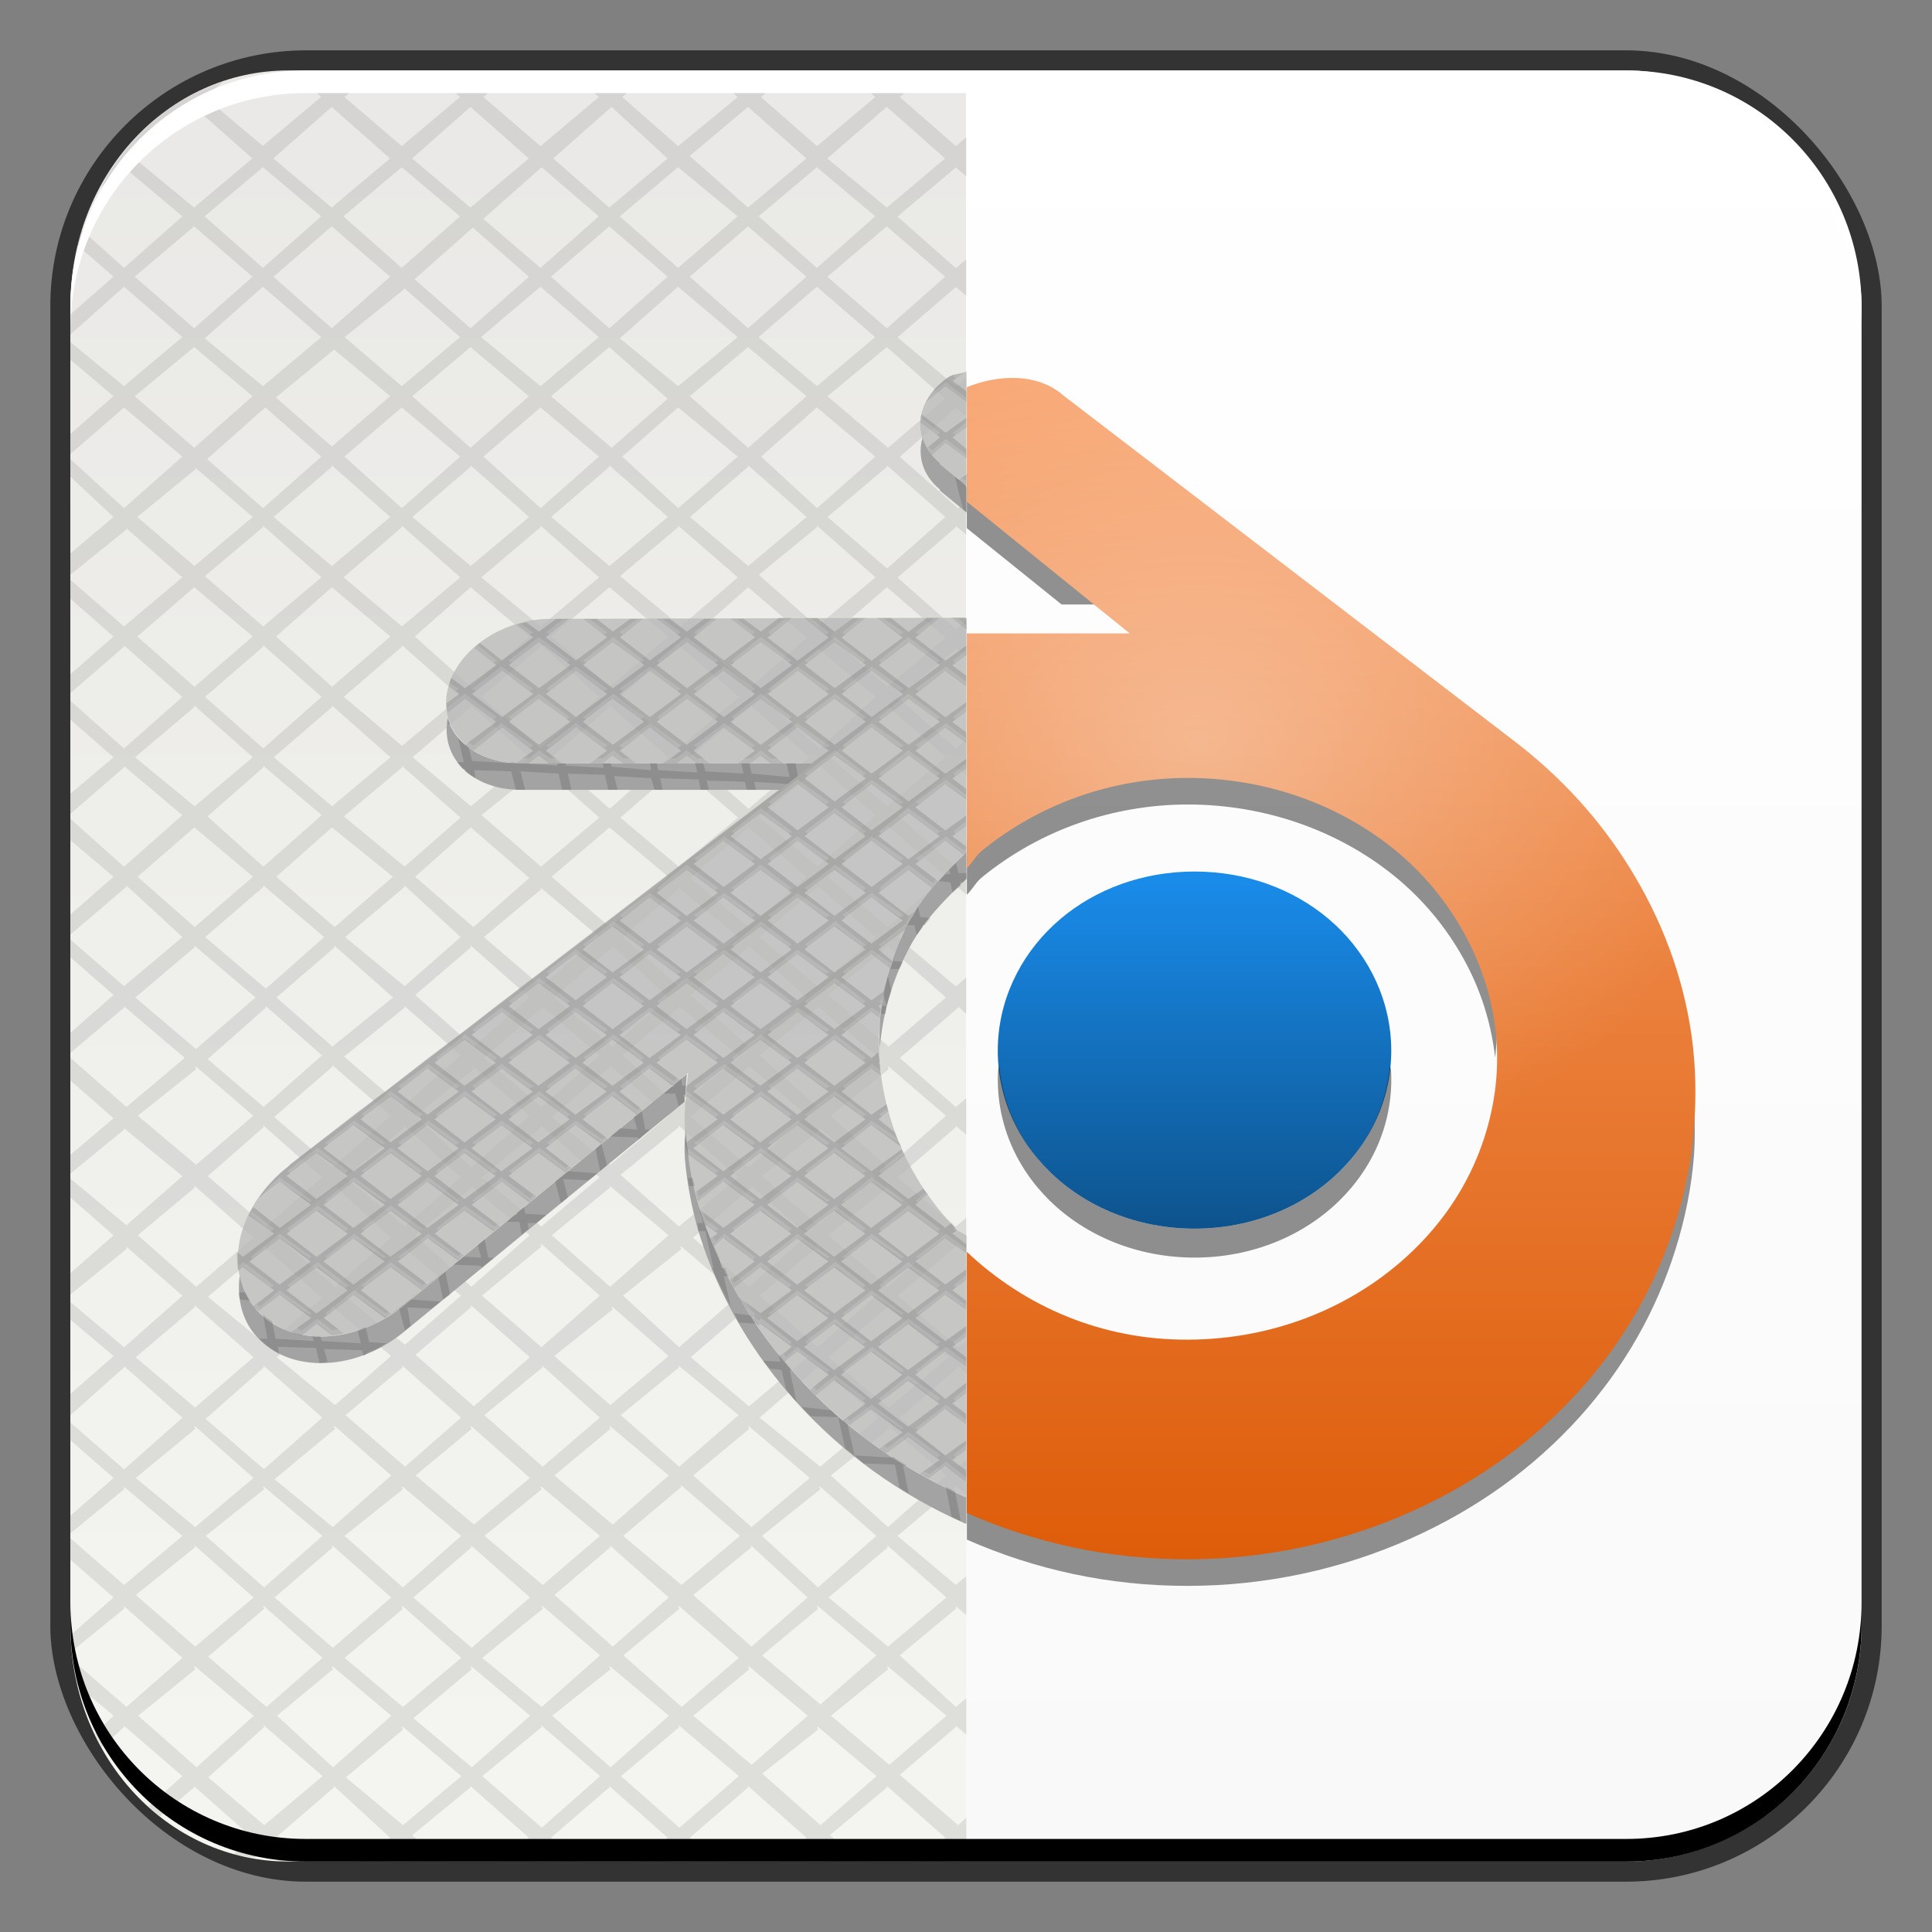 <?xml version="1.0" encoding="UTF-8" standalone="no"?>
<!-- Created with Inkscape (http://www.inkscape.org/) -->

<svg
   xmlns:dc="http://purl.org/dc/elements/1.1/"
   xmlns:cc="http://creativecommons.org/ns#"
   xmlns:rdf="http://www.w3.org/1999/02/22-rdf-syntax-ns#"
   xmlns:svg="http://www.w3.org/2000/svg"
   xmlns="http://www.w3.org/2000/svg"
   xmlns:xlink="http://www.w3.org/1999/xlink"
   xmlns:sodipodi="http://sodipodi.sourceforge.net/DTD/sodipodi-0.dtd"
   xmlns:inkscape="http://www.inkscape.org/namespaces/inkscape"
   width="48"
   height="48"
   id="svg2"
   version="1.1"
   inkscape:version="0.48+devel r12112"
   sodipodi:docname="blender.svg">
  <rect width="100%" height="100%" fill="#808080" stroke="none"/>
  <defs
     id="defs4">
    <linearGradient
       id="linearGradient5632"
       inkscape:collect="always">
      <stop
         id="stop5634"
         offset="0"
         style="stop-color:#f9f9f9;stop-opacity:1" />
      <stop
         id="stop5636"
         offset="1"
         style="stop-color:#ffffff;stop-opacity:1" />
    </linearGradient>
    <linearGradient
       gradientTransform="matrix(0.927,0,0,1,1.75,1004.362)"
       inkscape:collect="always"
       xlink:href="#linearGradient895"
       id="linearGradient901"
       x1="12.905"
       y1="48.177"
       x2="12.905"
       y2="-0.26"
       gradientUnits="userSpaceOnUse" />
    <linearGradient
       inkscape:collect="always"
       id="linearGradient895">
      <stop
         style="stop-color:#f5f6f1;stop-opacity:1"
         offset="0"
         id="stop897" />
      <stop
         style="stop-color:#e9e8e6;stop-opacity:1"
         offset="1"
         id="stop899" />
    </linearGradient>
    <linearGradient
       inkscape:collect="always"
       xlink:href="#linearGradient2081"
       id="linearGradient2087"
       x1="32.875"
       y1="1044.267"
       x2="32.875"
       y2="1012.393"
       gradientUnits="userSpaceOnUse" />
    <linearGradient
       inkscape:collect="always"
       id="linearGradient2081">
      <stop
         style="stop-color:#de5d0a;stop-opacity:1"
         offset="0"
         id="stop2083" />
      <stop
         style="stop-color:#f8a672;stop-opacity:1"
         offset="1"
         id="stop2085" />
    </linearGradient>
    <linearGradient
       inkscape:collect="always"
       xlink:href="#linearGradient2109"
       id="linearGradient2115"
       x1="30.938"
       y1="1035.612"
       x2="30.938"
       y2="1026.05"
       gradientUnits="userSpaceOnUse" />
    <linearGradient
       inkscape:collect="always"
       id="linearGradient2109">
      <stop
         style="stop-color:#0d528b;stop-opacity:1;"
         offset="0"
         id="stop2111" />
      <stop
         style="stop-color:#198be9;stop-opacity:1"
         offset="1"
         id="stop2113" />
    </linearGradient>
    <radialGradient
       inkscape:collect="always"
       xlink:href="#linearGradient2099"
       id="radialGradient2105"
       cx="30.224"
       cy="1024.468"
       fx="30.224"
       fy="1024.468"
       r="9.848"
       gradientTransform="matrix(1.521,-1.952853e-6,1.5523931e-6,1.209,-15.735,-216.286)"
       gradientUnits="userSpaceOnUse" />
    <linearGradient
       inkscape:collect="always"
       id="linearGradient2099">
      <stop
         style="stop-color:#ffffff;stop-opacity:1;"
         offset="0"
         id="stop2101" />
      <stop
         style="stop-color:#ffffff;stop-opacity:0;"
         offset="1"
         id="stop2103" />
    </linearGradient>
    <linearGradient
       inkscape:collect="always"
       xlink:href="#linearGradient5632"
       id="linearGradient941"
       x1="32.32"
       y1="1050.351"
       x2="32.32"
       y2="1005.837"
       gradientUnits="userSpaceOnUse" />
  </defs>
  <sodipodi:namedview
     id="base"
     pagecolor="#ffffff"
     bordercolor="#666666"
     borderopacity="1.0"
     inkscape:pageopacity="0.0"
     inkscape:pageshadow="2"
     inkscape:zoom="7.9107571"
     inkscape:cx="11.949498"
     inkscape:cy="35.270441"
     inkscape:document-units="px"
     inkscape:current-layer="layer1"
     showgrid="false"
     inkscape:window-width="1366"
     inkscape:window-height="718"
     inkscape:window-x="0"
     inkscape:window-y="28"
     inkscape:window-maximized="1" />
  <g
     inkscape:label="Capa 1"
     inkscape:groupmode="layer"
     id="layer1"
     transform="translate(0,-1004.362)">
    <rect
       style="color:#000000;fill:#333333;fill-opacity:1;fill-rule:nonzero;stroke:none;stroke-width:0.2;marker:none;visibility:visible;display:inline;overflow:visible;enable-background:accumulate"
       id="rect6294"
       width="45.5"
       height="45.5"
       x="1.25"
       y="1005.612"
       ry="6.357" />
    <rect
       ry="5.857"
       y="1006.112"
       x="1.75"
       height="44.5"
       width="44.5"
       id="rect6296"
       style="color:#000000;fill:url(#linearGradient941);fill-opacity:1;fill-rule:nonzero;stroke:none;stroke-width:0.2;marker:none;visibility:visible;display:inline;overflow:visible;enable-background:accumulate" />
    <path
       style="color:#000000;fill:url(#linearGradient901);fill-opacity:1;fill-rule:nonzero;stroke:none;stroke-width:0.2;marker:none;visibility:visible;display:inline;overflow:visible;enable-background:accumulate"
       d="m 7.168,1006.112 c -3.008,0 -5.418,2.599 -5.418,5.844 l 0,32.812 c 0,3.244 2.41,5.844 5.418,5.844 l 16.832,0 0,-44.5 L 7.168,1006.112 Z"
       id="rect839"
       inkscape:connector-curvature="0" />
    <path
       style="color:#000000;fill:#000000;fill-opacity:0.092;fill-rule:nonzero;stroke:none;stroke-width:0.2;marker:none;visibility:visible;display:inline;overflow:visible;enable-background:accumulate"
       d="m 7.226,1006.112 0.753,0.656 -1.449,1.219 -1.449,-1.219 0.464,-0.375 c -0.498,0.17 -0.996,0.411 -1.42,0.719 -0.144,0.105 -0.272,0.225 -0.406,0.344 -0.493,0.439 -0.893,0.963 -1.217,1.562 l 0.579,-0.5 1.449,1.219 -1.449,1.281 -1.043,-0.938 c -0.039,0.122 -0.085,0.249 -0.116,0.375 l 0.898,0.781 -1.072,0.938 0,0.5 1.333,-1.188 1.449,1.25 -1.449,1.219 -1.333,-1.094 0,0.438 1.072,0.906 -1.072,0.938 0,0.5 1.333,-1.156 1.449,1.219 -1.449,1.281 -1.333,-1.219 0,0.438 1.072,1 -1.072,0.906 0,0.531 1.391,-1.125 0,-0.031 1.391,1.219 -1.449,1.219 -1.333,-1.156 0,0.469 1.072,0.938 -1.072,0.938 0,0.469 1.333,-1.156 0,-0.031 1.449,1.281 -1.449,1.281 -1.333,-1.188 0,0.469 1.072,0.938 -1.072,0.906 0,0.5 1.333,-1.156 0,-0.031 1.449,1.219 -1.449,1.281 L 1.75,1024.706 l 0,0.531 1.072,0.906 -1.072,0.938 0,0.5 1.391,-1.188 0,-0.031 1.391,1.281 -1.449,1.219 L 1.75,1027.706 l 0,0.438 1.072,0.938 -1.072,0.938 0,0.5 1.333,-1.125 0,-0.031 1.507,1.281 -1.449,1.219 -1.391,-1.219 0,0.562 1.072,0.938 -1.072,0.906 0,0.469 1.333,-1.094 0,-0.031 1.449,1.188 -1.391,1.219 -1.391,-1.156 0,0.469 1.072,0.938 -1.072,0.938 0,0.531 1.391,-1.125 0,-0.062 1.391,1.219 -1.449,1.281 -1.333,-1.125 0,0.438 1.072,0.906 -1.072,0.938 0,0.531 1.333,-1.188 0,-0.031 1.449,1.281 -1.449,1.281 L 1.75,1039.706 l 0,0.438 1.072,0.938 -1.072,0.938 0,0.438 1.333,-1.094 0,-0.062 1.449,1.219 -1.449,1.219 L 1.75,1042.581 l 0,0.531 1.072,0.938 L 1.75,1044.987 c 0.005,0.138 0.016,0.271 0.029,0.406 l 1.304,-1.062 0,-0.062 1.449,1.281 -1.391,1.219 -1.333,-1.156 c 0.029,0.216 0.065,0.417 0.116,0.625 l 0.898,0.75 -0.464,0.438 c 0.055,0.116 0.112,0.232 0.174,0.344 l 0.55,-0.5 0,-0.031 1.449,1.25 -0.84,0.75 c 0.096,0.087 0.188,0.171 0.29,0.25 l 0.84,-0.719 0,-0.031 1.449,1.281 -0.464,0.406 c 0.172,0.049 0.343,0.063 0.521,0.094 l 0.261,-0.219 0.348,0.312 c 0.078,0 0.153,0 0.232,0 l 0.348,0 -0.666,-0.594 1.449,-1.25 0,-0.031 1.391,1.281 -0.695,0.594 0.608,0 0.377,-0.312 0.377,0.312 0.666,0 -0.782,-0.656 1.449,-1.188 0,-0.031 1.449,1.281 -0.666,0.594 0.579,0 0.377,-0.312 0.377,0.312 0.579,0 -0.695,-0.594 1.449,-1.25 0,-0.031 1.449,1.281 -0.695,0.594 0.608,0 0.348,-0.312 0.377,0.312 0.608,0 -0.695,-0.594 1.449,-1.25 0,-0.031 1.449,1.281 -0.695,0.594 0.608,0 0.348,-0.312 0.377,0.312 0.695,0 -0.753,-0.656 1.42,-1.188 0,-0.031 1.449,1.281 -0.695,0.594 0.608,0 0.348,-0.312 0.261,0.219 0,-1 -0.203,0.188 -1.449,-1.25 1.391,-1.188 0,-0.031 0.261,0.219 0,-0.438 0,-0.469 -0.261,0.219 -1.391,-1.281 1.391,-1.156 0,-0.062 0.261,0.219 0,-0.438 0,-0.531 -0.261,0.219 -1.449,-1.219 1.449,-1.219 0,-0.031 0.261,0.219 0,-0.875 -0.203,0.188 -1.449,-1.219 1.449,-1.25 0,-0.031 0.203,0.188 0,-0.812 -0.203,0.156 -1.507,-1.281 1.449,-1.219 0,-0.062 0.261,0.219 0,-0.438 0,-0.438 -0.261,0.219 -1.449,-1.219 1.449,-1.25 0,-0.031 0.261,0.219 0,-0.438 0,-0.469 -0.261,0.219 -1.391,-1.219 1.449,-1.25 0,-0.031 0.203,0.188 0,-0.906 -0.261,0.219 -1.449,-1.219 1.449,-1.25 0,-0.031 0.261,0.219 0,-0.438 0,-0.469 -0.261,0.219 -1.449,-1.281 1.449,-1.188 0,-0.031 0.261,0.219 0,-0.438 0,-0.438 -0.261,0.219 -1.449,-1.281 1.449,-1.188 0,-0.031 0.261,0.219 0,-0.438 0,-0.469 -0.261,0.219 -1.449,-1.281 1.449,-1.25 0,-0.031 0.261,0.219 0,-0.844 -0.203,0.188 -1.449,-1.281 1.391,-1.219 0.261,0.219 0,-0.5 0,-0.469 -0.261,0.219 -1.449,-1.219 1.449,-1.25 0.261,0.219 0,-0.469 0,-0.438 -0.261,0.219 -1.449,-1.281 1.449,-1.219 0.261,0.219 0,-0.438 0,-0.531 -0.261,0.219 -1.391,-1.219 0.753,-0.656 -0.579,0 -0.493,0.438 -0.493,-0.438 -0.521,0 0.724,0.656 -1.449,1.219 -1.391,-1.219 0.753,-0.656 -0.579,0 -0.493,0.438 -0.464,-0.438 -0.55,0 0.753,0.656 -1.478,1.219 -1.391,-1.219 0.753,-0.656 -0.579,0 -0.493,0.438 -0.464,-0.438 -0.55,0 0.753,0.656 -1.449,1.219 -1.42,-1.219 0.753,-0.656 -0.579,0 -0.493,0.438 -0.464,-0.438 -0.521,0 0.724,0.656 -1.449,1.219 -1.42,-1.219 0.782,-0.656 -0.608,0 -0.493,0.438 -0.464,-0.438 L 7.226,1006.112 z m -2.405,0.906 1.449,1.281 -1.449,1.219 -1.478,-1.219 L 4.821,1007.019 z m 3.419,0 1.449,1.281 -1.449,1.219 -1.449,-1.219 L 8.24,1007.019 z m 3.448,0 1.449,1.281 -1.449,1.219 -1.449,-1.219 L 11.687,1007.019 z m 3.506,0 1.391,1.281 -1.449,1.219 -1.391,-1.219 L 15.193,1007.019 z m 3.39,0 1.449,1.281 -1.449,1.219 -1.449,-1.281 L 18.582,1007.019 z m 3.448,0 1.449,1.281 -1.449,1.219 -1.478,-1.219 L 22.03,1007.019 z m -15.5,1.5 1.449,1.219 -1.449,1.281 -1.449,-1.281 L 6.53,1008.519 z m 3.448,0 1.449,1.219 -1.449,1.281 -1.449,-1.281 L 9.978,1008.519 z m 3.477,0 1.42,1.219 -1.449,1.281 -1.42,-1.219 L 13.454,1008.519 z m 3.39,0 1.478,1.219 -1.478,1.281 -1.449,-1.281 L 16.844,1008.519 z m 3.448,0 1.449,1.219 -1.449,1.281 -1.449,-1.281 L 20.292,1008.519 z m -15.471,1.469 1.449,1.25 -1.449,1.281 -1.478,-1.281 L 4.821,1009.987 z m 3.419,0 1.449,1.25 -1.449,1.281 -1.449,-1.281 L 8.24,1009.987 z m 6.895,0 1.449,1.25 -1.449,1.281 -1.449,-1.281 L 15.135,1009.987 z m 3.448,0 1.449,1.25 -1.449,1.281 -1.449,-1.281 L 18.582,1009.987 z m 3.448,0 1.449,1.25 -1.449,1.281 -1.478,-1.281 L 22.03,1009.987 z m -10.285,0.031 1.391,1.219 -1.449,1.281 -1.391,-1.219 L 11.745,1010.019 z m -5.215,1.469 1.449,1.25 -1.449,1.219 -1.449,-1.188 L 6.53,1011.487 z m 6.895,0 1.449,1.25 -1.449,1.219 -1.478,-1.219 L 13.425,1011.487 z m 3.419,0 1.478,1.25 -1.478,1.219 -1.449,-1.188 L 16.844,1011.487 z m 3.448,0 1.449,1.25 -1.449,1.219 -1.449,-1.219 L 20.292,1011.487 z m -10.256,0.031 1.391,1.219 -1.449,1.219 -1.42,-1.219 1.478,-1.188 L 10.036,1011.519 z m -5.215,1.469 1.449,1.219 -1.449,1.281 -1.478,-1.281 L 4.821,1012.987 z m 6.866,0 1.449,1.219 -1.449,1.281 -1.449,-1.281 L 11.687,1012.987 z m 3.448,0 1.449,1.281 -1.391,1.219 -1.507,-1.281 L 15.135,1012.987 z m 3.448,0 1.449,1.219 -1.449,1.281 -1.449,-1.281 L 18.582,1012.987 z m 3.448,0 1.449,1.281 -1.42,1.219 -1.507,-1.281 L 22.03,1012.987 z m -13.732,0.062 1.391,1.156 -1.449,1.25 -1.391,-1.219 L 8.298,1013.05 z m -1.709,1.438 1.391,1.219 -1.449,1.281 -1.391,-1.219 L 6.588,1014.487 z m 3.39,0 1.449,1.219 -1.449,1.281 L 8.558,1015.706 9.978,1014.487 z m 3.448,0 1.449,1.219 -1.449,1.281 -1.42,-1.281 L 13.425,1014.487 z m 3.419,0 1.478,1.219 -1.478,1.281 -1.391,-1.281 L 16.844,1014.487 z m 3.448,0 1.449,1.219 -1.449,1.281 -1.391,-1.281 L 20.292,1014.487 z m -12.052,1.438 1.449,1.281 -1.449,1.219 -1.449,-1.219 1.449,-1.25 L 8.24,1015.925 z m 3.448,0 1.449,1.281 -1.449,1.219 -1.449,-1.219 1.449,-1.25 L 11.687,1015.925 z m 3.448,0 1.449,1.281 -1.449,1.219 -1.449,-1.219 1.449,-1.25 L 15.135,1015.925 z m 3.448,0 1.449,1.281 -1.449,1.219 -1.449,-1.219 1.449,-1.25 L 18.582,1015.925 z m 3.448,0 1.449,1.281 -1.449,1.281 -1.478,-1.281 1.478,-1.25 L 22.03,1015.925 z m -17.18,0.062 1.42,1.219 -1.449,1.219 -1.42,-1.219 1.449,-1.188 L 4.85,1015.987 z m 1.68,1.438 1.449,1.281 -1.449,1.219 -1.449,-1.25 1.449,-1.219 L 6.53,1017.425 z m 3.448,0 1.449,1.281 -1.449,1.219 -1.449,-1.219 1.449,-1.25 L 9.978,1017.425 z m 3.448,0 1.449,1.281 -1.449,1.219 -1.478,-1.219 1.478,-1.25 L 13.425,1017.425 z m 3.419,0 1.478,1.281 -1.42,1.219 -1.507,-1.25 1.449,-1.219 L 16.844,1017.425 z m 3.448,0 1.449,1.281 -1.449,1.219 -1.449,-1.281 1.449,-1.188 L 20.292,1017.425 z m -15.471,1.531 1.449,1.219 -1.449,1.25 -1.42,-1.25 L 4.821,1018.956 z m 3.419,0 1.449,1.219 -1.449,1.25 -1.391,-1.25 L 8.24,1018.956 z m 3.448,0 1.449,1.219 -1.449,1.25 -1.391,-1.25 L 11.687,1018.956 z m 3.448,0 1.449,1.219 -1.449,1.25 -1.449,-1.25 L 15.135,1018.956 z m 3.448,0 1.449,1.25 -1.391,1.219 -1.449,-1.25 L 18.582,1018.956 z m 3.448,0 1.449,1.25 -1.449,1.219 -1.42,-1.25 L 22.03,1018.956 z m -15.5,1.438 1.449,1.281 -1.449,1.281 -1.449,-1.281 1.449,-1.25 L 6.53,1020.394 z m 3.448,0 1.449,1.281 -1.449,1.219 -1.449,-1.219 1.449,-1.25 L 9.978,1020.394 z m 3.448,0 1.449,1.281 -1.449,1.281 -1.478,-1.281 1.478,-1.25 L 13.425,1020.394 z m 3.419,0 1.507,1.281 -1.507,1.281 -1.449,-1.281 1.449,-1.25 L 16.844,1020.394 z m 3.448,0.062 1.449,1.219 -1.391,1.281 -1.449,-1.281 1.391,-1.188 L 20.292,1020.456 z m -15.471,1.438 1.449,1.281 -1.449,1.219 -1.478,-1.219 1.478,-1.25 L 4.821,1021.894 z m 3.419,0 1.449,1.281 -1.449,1.219 -1.449,-1.219 1.449,-1.25 L 8.24,1021.894 z m 3.448,0 1.449,1.281 -1.449,1.219 -1.449,-1.219 1.449,-1.25 L 11.687,1021.894 z m 3.448,0 1.449,1.281 -1.449,1.281 -1.449,-1.281 1.449,-1.25 L 15.135,1021.894 z m 3.506,0 1.449,1.281 -1.507,1.281 -1.449,-1.281 1.507,-1.25 L 18.64,1021.894 z m 3.39,0 1.449,1.281 -1.449,1.219 -1.42,-1.219 1.42,-1.25 L 22.03,1021.894 z m -15.5,1.5 1.449,1.219 -1.449,1.281 -1.391,-1.25 1.391,-1.219 L 6.53,1023.394 z m 3.448,0 1.449,1.281 -1.391,1.219 -1.507,-1.25 1.449,-1.219 L 9.978,1023.394 z m 3.448,0 1.449,1.281 -1.449,1.219 -1.478,-1.281 1.478,-1.188 L 13.425,1023.394 z m 3.419,0 1.478,1.281 -1.478,1.219 -1.449,-1.219 1.449,-1.25 L 16.844,1023.394 z m 3.506,0 1.391,1.219 -1.449,1.281 -1.449,-1.219 1.507,-1.25 L 20.35,1023.394 z m 1.68,1.469 1.449,1.281 -1.449,1.25 -1.478,-1.25 1.478,-1.25 L 22.03,1024.862 z m -17.209,0.062 1.449,1.219 -1.449,1.25 -1.42,-1.25 L 4.821,1024.925 z m 3.419,0 1.507,1.219 -1.449,1.25 -1.449,-1.25 L 8.24,1024.925 z m 3.448,0 1.449,1.25 -1.391,1.219 -1.449,-1.25 L 11.687,1024.925 z m 3.448,0 1.449,1.219 -1.449,1.25 -1.449,-1.25 L 15.135,1024.925 z m 3.448,0 1.449,1.219 -1.449,1.25 -1.449,-1.219 L 18.582,1024.925 z m -12.052,1.438 1.507,1.281 -1.449,1.281 -1.507,-1.281 1.449,-1.25 L 6.53,1026.362 z m 3.506,0 1.391,1.281 -1.391,1.219 -1.478,-1.219 1.478,-1.25 L 10.036,1026.362 z m 10.256,0 1.449,1.281 -1.449,1.219 -1.449,-1.219 1.449,-1.25 L 20.292,1026.362 z m -6.866,0.062 1.449,1.219 -1.449,1.219 -1.42,-1.219 1.42,-1.188 L 13.425,1026.425 z m 3.419,0 1.478,1.219 -1.478,1.219 -1.391,-1.219 1.391,-1.188 L 16.844,1026.425 z m -12.023,1.438 1.507,1.281 -1.478,1.281 -1.507,-1.281 1.478,-1.25 L 4.821,1027.862 z m 3.477,0 1.449,1.281 -1.507,1.219 -1.391,-1.219 1.449,-1.25 L 8.298,1027.862 z m 3.39,0 1.449,1.281 -1.391,1.219 -1.449,-1.281 1.391,-1.188 L 11.687,1027.862 z m 3.506,0 1.391,1.281 -1.391,1.219 -1.449,-1.219 1.449,-1.25 L 15.193,1027.862 z m 3.39,0 1.449,1.281 -1.449,1.219 -1.449,-1.281 1.449,-1.188 L 18.582,1027.862 z m 3.448,0 1.449,1.281 -1.42,1.219 -1.507,-1.281 1.478,-1.188 L 22.03,1027.862 z m -15.442,1.5 1.391,1.219 -1.449,1.281 -1.391,-1.188 1.449,-1.281 L 6.588,1029.362 z m 3.448,0 1.391,1.219 -1.449,1.281 -1.449,-1.25 1.507,-1.219 L 10.036,1029.362 z m 3.419,0 1.42,1.219 -1.449,1.281 -1.42,-1.219 1.449,-1.25 L 13.454,1029.362 z m 3.39,0 1.478,1.219 -1.478,1.281 -1.391,-1.281 1.391,-1.188 L 16.844,1029.362 z m 3.448,0 1.449,1.219 -1.449,1.281 -1.449,-1.281 1.449,-1.188 L 20.292,1029.362 z m -12.052,1.469 1.449,1.25 -1.449,1.281 -1.449,-1.25 1.449,-1.25 L 8.24,1030.831 z m 6.895,0 1.449,1.25 -1.449,1.219 -1.449,-1.188 1.449,-1.25 L 15.135,1030.831 z m 3.448,0 1.449,1.25 -1.449,1.281 -1.449,-1.25 1.449,-1.25 L 18.582,1030.831 z m -13.732,0.031 1.42,1.219 -1.42,1.219 -1.449,-1.219 1.449,-1.156 L 4.85,1030.862 z m 6.895,0 1.391,1.219 -1.449,1.281 -1.391,-1.281 1.449,-1.156 L 11.745,1030.862 z m 10.314,0 1.42,1.219 -1.449,1.281 -1.42,-1.281 1.449,-1.156 L 22.059,1030.862 z m -15.529,1.469 1.449,1.281 -1.391,1.219 -1.449,-1.25 1.391,-1.219 L 6.53,1032.331 z m 3.506,0 1.391,1.281 -1.391,1.219 -1.478,-1.219 1.478,-1.25 L 10.036,1032.331 z m 3.39,0 1.449,1.281 -1.449,1.219 -1.478,-1.219 1.478,-1.25 L 13.425,1032.331 z m 3.419,0 1.478,1.281 -1.478,1.219 -1.449,-1.281 1.449,-1.188 L 16.844,1032.331 z m 3.506,0.062 1.391,1.188 -1.449,1.219 -1.391,-1.219 1.449,-1.156 L 20.35,1032.393 z m -15.529,1.438 1.449,1.281 -1.42,1.219 -1.449,-1.281 1.42,-1.188 L 4.821,1033.831 z m 3.477,0 1.391,1.281 -1.391,1.219 -1.449,-1.281 1.449,-1.188 L 8.298,1033.831 z m 3.39,0 1.449,1.219 -1.449,1.281 -1.391,-1.281 1.391,-1.188 L 11.687,1033.831 z m 3.448,0 1.449,1.219 -1.449,1.281 -1.449,-1.281 1.449,-1.188 L 15.135,1033.831 z m 3.506,0 1.391,1.219 -1.449,1.281 -1.391,-1.219 1.449,-1.25 L 18.64,1033.831 z m 3.39,0 1.449,1.219 -1.449,1.281 -1.478,-1.281 1.478,-1.188 L 22.03,1033.831 z m -8.604,1.438 1.449,1.281 -1.449,1.281 -1.478,-1.281 1.478,-1.219 L 13.425,1035.268 z m 6.866,0 1.449,1.281 -1.449,1.281 -1.449,-1.281 1.449,-1.219 L 20.292,1035.268 z m -13.761,0.062 1.449,1.281 -1.391,1.156 -1.449,-1.188 1.391,-1.188 L 6.53,1035.331 z m 3.448,0 1.449,1.219 -1.391,1.219 -1.478,-1.188 1.42,-1.188 L 9.978,1035.331 z m 6.924,0 1.42,1.219 -1.478,1.281 -1.391,-1.281 1.449,-1.156 L 16.902,1035.331 z m -12.081,1.469 1.449,1.281 -1.449,1.25 -1.478,-1.25 1.478,-1.25 L 4.821,1036.8 z m 6.866,0 1.449,1.281 -1.391,1.219 -1.449,-1.281 1.391,-1.188 L 11.687,1036.8 z m 6.895,0 1.449,1.281 -1.449,1.219 -1.449,-1.219 1.449,-1.25 L 18.582,1036.8 z m 3.448,0 1.507,1.281 -1.478,1.25 -1.507,-1.25 1.478,-1.25 L 22.03,1036.8 z m -13.79,0.031 1.449,1.219 -1.391,1.219 -1.449,-1.188 1.391,-1.188 L 8.24,1036.831 z m 6.953,0 1.391,1.219 -1.449,1.219 -1.391,-1.219 1.449,-1.156 L 15.193,1036.831 z m -8.662,1.469 1.449,1.281 -1.449,1.281 -1.449,-1.25 1.449,-1.281 L 6.53,1038.3 z m 3.448,0 1.449,1.281 -1.391,1.219 -1.478,-1.281 1.42,-1.188 L 9.978,1038.3 z m 3.477,0 1.42,1.281 -1.42,1.219 -1.449,-1.281 1.449,-1.188 L 13.454,1038.3 z m 3.39,0 1.478,1.219 -1.478,1.281 -1.449,-1.281 1.449,-1.188 L 16.844,1038.3 z m 3.448,0 1.507,1.281 -1.449,1.219 -1.507,-1.219 1.449,-1.25 L 20.292,1038.3 z m -15.471,1.5 1.449,1.281 -1.449,1.219 -1.478,-1.219 1.478,-1.219 L 4.821,1039.8 z m 3.477,0 1.391,1.219 -1.449,1.281 -1.449,-1.188 1.507,-1.25 L 8.298,1039.8 z m 3.39,0 1.449,1.281 -1.391,1.156 -1.449,-1.219 1.391,-1.156 L 11.687,1039.8 z m 3.448,0 1.449,1.219 -1.391,1.219 -1.449,-1.219 1.391,-1.156 L 15.135,1039.8 z m 3.448,0 1.507,1.281 -1.449,1.219 -1.449,-1.281 1.391,-1.156 L 18.582,1039.8 z m 3.477,0 1.42,1.219 -1.449,1.281 -1.42,-1.281 1.449,-1.156 L 22.059,1039.8 z m -5.157,1.469 1.449,1.25 -1.449,1.219 -1.449,-1.219 1.449,-1.219 L 16.902,1041.268 z m -10.372,0.031 1.449,1.219 -1.449,1.281 -1.449,-1.281 1.449,-1.156 L 6.53,1041.3 z m 3.448,0 1.449,1.219 -1.449,1.281 -1.449,-1.281 1.449,-1.156 L 9.978,1041.3 z m 3.448,0 1.449,1.219 -1.42,1.219 -1.449,-1.219 1.42,-1.156 L 13.425,1041.3 z m 6.924,0 1.391,1.219 -1.449,1.281 -1.391,-1.281 1.449,-1.156 L 20.35,1041.3 z m -15.529,1.469 1.449,1.281 -1.449,1.219 -1.478,-1.281 1.478,-1.188 L 4.821,1042.768 z m 3.419,0 1.449,1.281 -1.449,1.25 -1.449,-1.25 1.449,-1.25 L 8.24,1042.768 z m 3.448,0 1.449,1.281 -1.449,1.25 -1.449,-1.25 1.449,-1.25 L 11.687,1042.768 z m 3.448,0 1.449,1.281 -1.391,1.219 -1.449,-1.281 1.391,-1.188 L 15.135,1042.768 z m 3.506,0 1.391,1.281 -1.391,1.219 -1.449,-1.281 1.449,-1.188 L 18.64,1042.768 z m 3.39,0 1.449,1.281 -1.449,1.219 -1.478,-1.219 1.478,-1.25 L 22.03,1042.768 z m -15.5,1.5 1.449,1.281 -1.391,1.219 -1.449,-1.25 1.391,-1.188 L 6.53,1044.268 z m 3.448,0 1.449,1.281 -1.449,1.219 -1.449,-1.219 1.449,-1.219 L 9.978,1044.268 z m 3.477,0 1.42,1.219 -1.449,1.281 -1.478,-1.219 1.507,-1.219 L 13.454,1044.268 z m 3.39,0 1.478,1.281 -1.42,1.219 -1.449,-1.281 1.391,-1.156 L 16.844,1044.268 z m 3.448,0 1.449,1.219 -1.391,1.219 -1.449,-1.219 1.391,-1.156 L 20.292,1044.268 z m -15.471,1.5 1.449,1.219 -1.42,1.281 -1.449,-1.281 1.42,-1.156 L 4.821,1045.768 z m 3.419,0 1.449,1.219 -1.449,1.281 -1.391,-1.281 1.391,-1.156 L 8.24,1045.768 z m 3.448,0 1.449,1.219 -1.449,1.281 -1.449,-1.219 1.449,-1.219 L 11.687,1045.768 z m 3.448,0 1.449,1.219 -1.449,1.281 -1.449,-1.281 1.449,-1.156 L 15.135,1045.768 z m 3.448,0 1.449,1.219 -1.391,1.219 -1.449,-1.219 1.391,-1.156 L 18.582,1045.768 z m 3.448,0 1.449,1.219 -1.42,1.219 -1.449,-1.219 1.42,-1.156 L 22.03,1045.768 z m -15.5,1.469 1.449,1.25 -1.449,1.219 -1.391,-1.188 1.391,-1.25 L 6.53,1047.237 z m 6.895,0 1.449,1.25 -1.449,1.281 -1.478,-1.281 1.478,-1.219 L 13.425,1047.237 z m 3.419,0 1.478,1.25 -1.478,1.281 -1.449,-1.281 1.449,-1.219 L 16.844,1047.237 z m -6.866,0.031 1.449,1.219 -1.449,1.219 -1.42,-1.188 1.42,-1.188 L 9.978,1047.268 z m 10.314,0 1.449,1.219 -1.391,1.219 -1.449,-1.281 1.391,-1.094 L 20.292,1047.268 Z"
       id="rect933"
       inkscape:connector-curvature="0" />
    <g
       id="g2155"
       transform="matrix(0.919,0,0,0.919,1.965,83.334)">
      <path
         inkscape:connector-curvature="0"
         id="path2091"
         d="m 24,1014.987 0,1.5 2.562,2.062 1.844,0 L 24,1014.987 z m 5.969,7.469 c -2.06,0 -4.017,0.708 -5.562,1.969 -0.166,0.136 -0.254,0.323 -0.406,0.469 l 0,1.5 c 0.153,-0.146 0.24,-0.333 0.406,-0.469 1.546,-1.26 3.503,-1.966 5.562,-1.969 2.061,0 4.046,0.682 5.594,1.938 0.788,0.642 1.411,1.407 1.875,2.25 0.45,0.812 0.738,1.715 0.844,2.656 0.052,-0.447 0.07,-0.888 0.031,-1.344 -0.088,-0.998 -0.4,-1.955 -0.875,-2.812 -0.464,-0.843 -1.087,-1.608 -1.875,-2.25 C 34.015,1023.137 32.03,1022.455 29.969,1022.455 z m 13.688,9.5 c -0.066,0.85 -0.239,1.697 -0.5,2.531 -0.518,1.652 -1.375,3.179 -2.594,4.531 -1.251,1.385 -2.782,2.485 -4.562,3.281 -1.872,0.835 -3.928,1.281 -6.031,1.281 -2.097,0 -4.104,-0.429 -5.969,-1.25 l 0,1.5 c 1.864,0.821 3.872,1.253 5.969,1.25 2.103,0 4.16,-0.446 6.031,-1.281 1.781,-0.797 3.312,-1.896 4.562,-3.281 1.219,-1.352 2.076,-2.88 2.594,-4.531 0.261,-0.835 0.434,-1.681 0.5,-2.531 C 43.695,1032.955 43.678,1032.461 43.656,1031.955 Z"
         style="fill:#000000;fill-opacity:0.433;fill-rule:nonzero;stroke:none" />
      <path
         inkscape:connector-curvature="0"
         id="path2079"
         d="m 25.344,1012.425 c -0.442,-0.018 -0.92,0.076 -1.344,0.25 l 0,3.094 4.406,3.562 -4.406,0 0,6.344 c 0.153,-0.146 0.24,-0.333 0.406,-0.469 1.546,-1.26 3.503,-1.966 5.562,-1.969 2.061,0 4.046,0.682 5.594,1.938 0.788,0.642 1.411,1.407 1.875,2.25 0.475,0.857 0.787,1.815 0.875,2.812 0.087,1.016 -0.061,2.018 -0.406,2.969 -0.353,0.969 -0.91,1.864 -1.688,2.656 -1.591,1.621 -3.839,2.558 -6.25,2.562 -2.309,0.01 -4.395,-0.886 -5.969,-2.375 l 0,7.062 c 1.864,0.821 3.872,1.253 5.969,1.25 2.103,0 4.16,-0.446 6.031,-1.281 1.781,-0.797 3.312,-1.896 4.562,-3.281 1.219,-1.352 2.076,-2.88 2.594,-4.531 0.261,-0.835 0.434,-1.681 0.5,-2.531 0.065,-0.837 0.057,-1.693 -0.062,-2.531 -0.232,-1.633 -0.818,-3.166 -1.688,-4.562 -0.796,-1.283 -1.812,-2.398 -3.031,-3.344 l -12.312,-9.438 c -0.011,-0.011 -0.019,-0.023 -0.031,-0.031 C 26.193,1012.572 25.786,1012.442 25.344,1012.425 Z"
         style="fill:url(#linearGradient2087);fill-opacity:1;fill-rule:nonzero;stroke:none" />
      <path
         inkscape:connector-curvature="0"
         id="path877"
         d="m 30.156,1025.768 c -1.398,0 -2.673,0.475 -3.625,1.281 -0.97,0.821 -1.614,1.999 -1.688,3.312 -0.074,1.349 0.454,2.602 1.406,3.531 0.97,0.946 2.36,1.531 3.906,1.531 1.546,0 2.936,-0.585 3.906,-1.531 0.952,-0.93 1.48,-2.181 1.406,-3.531 -0.074,-1.312 -0.717,-2.492 -1.688,-3.312 C 32.829,1026.244 31.553,1025.768 30.156,1025.768 Z"
         style="fill:url(#linearGradient2115);fill-opacity:1;fill-rule:nonzero;stroke:none" />
      <path
         inkscape:connector-curvature="0"
         style="fill:none;stroke:none"
         d="m 25.344,1012.425 c -0.442,-0.018 -0.92,0.076 -1.344,0.25 l 0,3.094 4.406,3.562 -4.406,0 0,6.344 c 0.153,-0.146 0.24,-0.333 0.406,-0.469 1.546,-1.26 3.503,-1.966 5.562,-1.969 2.061,0 4.046,0.682 5.594,1.938 0.788,0.642 1.411,1.407 1.875,2.25 0.475,0.857 0.787,1.815 0.875,2.812 0.087,1.016 -0.061,2.018 -0.406,2.969 -0.353,0.969 -0.91,1.864 -1.688,2.656 -1.591,1.621 -3.839,2.558 -6.25,2.562 -2.309,0.01 -4.395,-0.886 -5.969,-2.375 l 0,7.062 c 1.864,0.821 3.872,1.253 5.969,1.25 2.103,0 4.16,-0.446 6.031,-1.281 1.781,-0.797 3.312,-1.896 4.562,-3.281 1.219,-1.352 2.076,-2.88 2.594,-4.531 0.261,-0.835 0.434,-1.681 0.5,-2.531 0.065,-0.837 0.057,-1.693 -0.062,-2.531 -0.232,-1.633 -0.818,-3.166 -1.688,-4.562 -0.796,-1.283 -1.812,-2.398 -3.031,-3.344 l -12.312,-9.438 c -0.011,-0.011 -0.019,-0.023 -0.031,-0.031 C 26.193,1012.572 25.786,1012.442 25.344,1012.425 Z"
         id="path2089" />
      <path
         inkscape:connector-curvature="0"
         style="opacity:0.358;fill:url(#radialGradient2105);fill-opacity:1;fill-rule:nonzero;stroke:none"
         d="m 25.344,1012.425 c -0.442,-0.018 -0.92,0.076 -1.344,0.25 l 0,3.094 4.406,3.562 -4.406,0 0,6.344 c 0.153,-0.146 0.24,-0.333 0.406,-0.469 1.546,-1.26 3.503,-1.966 5.562,-1.969 2.061,0 4.046,0.682 5.594,1.938 0.788,0.642 1.411,1.407 1.875,2.25 0.475,0.857 0.787,1.815 0.875,2.812 0.087,1.016 -0.061,2.018 -0.406,2.969 -0.353,0.969 -0.91,1.864 -1.688,2.656 -1.591,1.621 -3.839,2.558 -6.25,2.562 -2.309,0.01 -4.395,-0.886 -5.969,-2.375 l 0,7.062 c 1.864,0.821 3.872,1.253 5.969,1.25 2.103,0 4.16,-0.446 6.031,-1.281 1.781,-0.797 3.312,-1.896 4.562,-3.281 1.219,-1.352 2.076,-2.88 2.594,-4.531 0.261,-0.835 0.434,-1.681 0.5,-2.531 0.065,-0.837 0.057,-1.693 -0.062,-2.531 -0.232,-1.633 -0.818,-3.166 -1.688,-4.562 -0.796,-1.283 -1.812,-2.398 -3.031,-3.344 l -12.312,-9.438 c -0.011,-0.011 -0.019,-0.023 -0.031,-0.031 C 26.193,1012.572 25.786,1012.442 25.344,1012.425 Z"
         id="path2097" />
      <path
         inkscape:connector-curvature="0"
         id="path2117"
         transform="translate(0,1004.362)"
         d="m 24.875,26.656 c -0.004,0.044 -0.029,0.081 -0.031,0.125 -0.074,1.349 0.454,2.602 1.406,3.531 0.97,0.946 2.36,1.531 3.906,1.531 1.546,0 2.936,-0.585 3.906,-1.531 0.952,-0.93 1.48,-2.181 1.406,-3.531 -0.003,-0.044 -0.027,-0.081 -0.031,-0.125 -0.1,1.096 -0.579,2.098 -1.375,2.875 -0.971,0.946 -2.36,1.531 -3.906,1.531 -1.546,0 -2.936,-0.585 -3.906,-1.531 C 25.454,28.754 24.975,27.752 24.875,26.656 Z"
         style="fill:#000000;fill-opacity:0.435;fill-rule:nonzero;stroke:none" />
    </g>
    <path
       style="fill:#a3a3a3;fill-opacity:1;fill-rule:nonzero;stroke:none"
       d="m 22.921,1015.23 c -0.129,0.451 -0.005,0.935 0.431,1.292 l 0,0.028 0.66,0.545 0,-0.66 -0.66,-0.545 0,-0.028 C 23.128,1015.679 22.992,1015.457 22.921,1015.23 z m -11.798,6.976 c -0.186,0.976 0.599,1.776 1.809,1.78 l 6.43,0 0.861,-0.66 -7.292,0 C 12.005,1023.322 11.309,1022.863 11.122,1022.206 z m 12.889,3.33 c -0.526,0.503 -1.041,1.025 -1.378,1.636 -0.434,0.789 -0.698,1.641 -0.775,2.555 -0.005,0.22 -0.018,0.44 0,0.66 0.078,-0.914 0.341,-1.766 0.775,-2.555 0.337,-0.612 0.852,-1.134 1.378,-1.636 L 24.012,1025.536 z m -6.947,5.512 -7.062,5.77 c -1.239,0.997 -2.92,1.005 -3.703,0 -0.18,-0.23 -0.288,-0.5 -0.344,-0.775 -0.063,0.519 0.023,1.024 0.344,1.435 0.784,1.005 2.464,0.996 3.703,0 l 7.004,-5.741 c 0.002,-0.112 0.021,-0.139 0.029,-0.258 C 17.049,1031.281 17.05,1031.187 17.065,1031.048 z m -0.029,1.378 c -0.009,0.18 -0.031,0.365 -0.029,0.517 0.008,0.472 0.148,1.379 0.373,2.096 0.475,1.517 1.29,2.925 2.411,4.162 1.15,1.271 2.555,2.29 4.191,3.014 l 0.029,0 0,-0.66 -0.029,0 c -1.636,-0.725 -3.041,-1.743 -4.191,-3.014 -1.121,-1.237 -1.936,-2.645 -2.411,-4.162 C 17.172,1033.716 17.062,1032.92 17.036,1032.426 Z"
       id="path905"
       inkscape:connector-curvature="0" />
    <path
       inkscape:connector-curvature="0"
       style="fill:#bababa;fill-opacity:0.774;fill-rule:nonzero;stroke:none"
       d="m 24.012,1013.594 c -0.152,0.063 -0.326,0.05 -0.459,0.144 -0.825,0.577 -0.935,1.522 -0.201,2.124 l 0,0.028 0.66,0.546 L 24.012,1013.594 z m 0,6.115 -10.306,0.028 -0.029,0 c -1.188,0 -2.33,0.766 -2.555,1.751 -0.233,1.004 0.574,1.833 1.809,1.837 l 7.292,0 -13.004,9.961 c -0.016,0.012 -0.042,0.046 -0.057,0.057 -1.226,0.939 -1.633,2.485 -0.861,3.474 0.784,1.005 2.464,0.996 3.703,0 l 7.091,-5.799 c 3e-6,-0.01 -0.094,0.793 -0.086,1.263 0.008,0.472 0.148,1.379 0.373,2.095 0.475,1.517 1.29,2.925 2.411,4.162 1.15,1.271 2.555,2.289 4.191,3.014 0.008,0 0.02,0 0.029,0 l 0,-6.488 c -0.066,-0.063 -0.166,-0.079 -0.23,-0.143 -0.714,-0.724 -1.226,-1.552 -1.55,-2.44 -0.317,-0.872 -0.455,-1.821 -0.373,-2.756 0.078,-0.914 0.341,-1.766 0.775,-2.555 0.337,-0.612 0.852,-1.134 1.378,-1.636 L 24.012,1019.709 Z"
       id="path915" />
    <path
       style="color:#000000;fill:#000000;fill-opacity:0.129;fill-rule:nonzero;stroke:none;stroke-width:0.1;marker:none;visibility:visible;display:inline;overflow:visible;enable-background:accumulate"
       d="m 23.954,1013.623 c -0.136,0.04 -0.286,0.034 -0.402,0.115 -0.247,0.173 -0.43,0.383 -0.545,0.603 l 0.488,-0.373 0.517,0.373 0,-0.258 -0.344,-0.258 L 23.954,1013.623 z m -1.062,1.033 c -0.015,0.066 -0.025,0.134 -0.029,0.201 l 0.488,0.373 -0.316,0.258 c 0.033,0.055 0.072,0.12 0.115,0.172 l 0.344,-0.287 0.517,0.373 0,-0.23 -0.344,-0.287 0.344,-0.258 0,-0.23 -0.517,0.373 L 22.892,1014.656 z m 1.12,1.493 -0.201,0.144 0.172,0.115 0.029,0 L 24.012,1016.149 z m -4.65,3.56 -0.459,0.344 -0.431,-0.316 -0.316,0 0.603,0.459 -0.775,0.574 -0.746,-0.574 0.574,-0.459 -0.316,0 -0.431,0.316 -0.431,-0.316 -0.316,0 0.603,0.459 -0.775,0.574 -0.746,-0.574 0.574,-0.459 -0.316,0 -0.431,0.316 -0.402,-0.316 -0.344,0 0.603,0.459 -0.775,0.574 -0.746,-0.574 0.574,-0.459 -0.316,0 -0.431,0.316 -0.316,-0.23 c -0.076,0.017 -0.156,0.035 -0.23,0.057 l 0.402,0.316 -0.775,0.574 -0.545,-0.43 c -0.05,0.037 -0.097,0.074 -0.144,0.115 l 0.545,0.431 -0.775,0.574 -0.344,-0.258 c -0.029,0.067 -0.037,0.131 -0.057,0.201 l 0.258,0.201 -0.316,0.23 c -8e-6,0.01 -1.67e-4,0.02 0,0.029 0.001,0.069 0.017,0.134 0.029,0.201 l 0.431,-0.344 0.775,0.574 -0.775,0.574 c 0.06,0.052 0.132,0.099 0.201,0.144 l 0.718,-0.574 0.775,0.574 -0.431,0.316 c 0.04,0 0.074,-2e-4 0.115,0 l 0.201,0 0.258,-0.201 0.258,0.201 0.316,0 -0.402,-0.316 0.746,-0.574 0.775,0.574 -0.431,0.316 0.316,0 0.258,-0.201 0.258,0.201 0.316,0 -0.402,-0.316 0.746,-0.574 0.775,0.574 -0.431,0.316 0.316,0 0.258,-0.201 0.258,0.201 0.316,0 -0.402,-0.316 0.746,-0.574 0.775,0.574 -0.431,0.316 0.316,0 0.258,-0.201 0.258,0.201 0.316,0 -0.402,-0.316 0.746,-0.574 0.775,0.574 -0.431,0.316 0.057,0 -2.383,1.808 -1.837,1.407 -1.837,1.407 -1.837,1.407 -0.919,0.718 -0.775,0.574 -0.144,0.115 -0.919,0.718 -0.775,0.574 -0.144,0.115 -0.919,0.718 -0.517,0.402 c -0.016,0.012 -0.042,0.046 -0.057,0.057 -0.295,0.226 -0.522,0.495 -0.718,0.775 l 0.517,-0.402 0.775,0.574 -0.775,0.574 -0.66,-0.517 c -0.038,0.065 -0.082,0.134 -0.115,0.201 l 0.632,0.459 -0.775,0.574 -0.144,-0.115 c -0.006,0.077 -0.002,0.154 0,0.23 0.002,0.077 0.018,0.154 0.029,0.23 l 0.115,-0.086 0.775,0.574 -0.517,0.402 c 0.038,0.05 0.101,0.07 0.144,0.115 l 0.517,-0.402 0.775,0.574 -0.488,0.344 c 0.082,0.026 0.144,0.069 0.23,0.086 l 0.029,0 0.373,-0.287 0.373,0.287 c 0.101,-0.01 0.185,-0.036 0.287,-0.057 l -0.488,-0.373 0.746,-0.574 0.775,0.574 c 0.052,-0.031 0.093,-0.081 0.144,-0.115 l -0.746,-0.574 0.746,-0.574 0.775,0.574 0.517,-0.431 -0.373,0.287 -0.746,-0.574 0.746,-0.574 0.746,0.545 0.144,-0.115 -0.718,-0.545 0.746,-0.574 0.718,0.517 0.172,-0.115 -0.718,-0.545 0.746,-0.574 0.689,0.517 0.172,-0.144 -0.689,-0.517 0.746,-0.574 0.66,0.488 0.144,-0.115 -0.632,-0.488 0.746,-0.574 0.632,0.459 0.172,-0.115 -0.632,-0.488 0.746,-0.574 0.603,0.459 0.144,-0.115 -0.574,-0.459 0.746,-0.574 0.574,0.43 0.172,-0.143 -0.574,-0.431 0.746,-0.574 0.775,0.574 -0.775,0.574 c -0.01,0.102 -0.018,0.151 -0.029,0.287 l 0.029,-0.029 0.775,0.574 -0.775,0.574 c 0.01,0.098 0.013,0.179 0.029,0.287 l 0.746,0.545 -0.545,0.402 c 0.02,0.077 0.036,0.155 0.057,0.23 l 0.632,-0.488 0.775,0.574 -0.775,0.574 -0.603,-0.46 c 0.04,0.127 0.099,0.248 0.144,0.373 l 0.316,0.23 -0.172,0.115 c 0.027,0.067 0.058,0.134 0.086,0.201 l 0.23,-0.201 0.775,0.574 -0.603,0.459 c 0.034,0.064 0.051,0.137 0.086,0.201 l 0.66,-0.517 0.775,0.574 -0.775,0.574 -0.545,-0.402 c 0.085,0.147 0.195,0.287 0.287,0.431 l 0.115,0.086 -0.029,0.029 c 0.038,0.057 0.076,0.116 0.115,0.172 l 0.057,-0.057 0.775,0.574 -0.287,0.23 c 0.039,0.048 0.075,0.096 0.115,0.144 l 0.316,-0.258 0.775,0.574 -0.459,0.373 c 0.047,0.048 0.096,0.097 0.144,0.144 l 0.459,-0.373 0.775,0.574 -0.574,0.431 c 0.052,0.044 0.119,0.071 0.172,0.115 l 0.545,-0.402 0.775,0.574 -0.574,0.402 c 0.057,0.039 0.115,0.076 0.172,0.115 l 0.545,-0.402 0.775,0.574 -0.488,0.344 c 0.074,0.042 0.155,0.074 0.23,0.115 l 0.402,-0.316 0.517,0.402 0,-0.287 -0.344,-0.259 0.344,-0.258 0,-0.23 -0.517,0.373 -0.746,-0.574 0.746,-0.574 0.517,0.373 0,-0.258 -0.344,-0.258 0.344,-0.258 0,-0.258 -0.517,0.402 -0.746,-0.603 0.746,-0.574 0.517,0.373 0,-0.23 -0.344,-0.258 0.344,-0.258 0,-0.259 -0.517,0.373 -0.746,-0.574 0.746,-0.574 0.517,0.373 0,-0.23 -0.344,-0.258 0.344,-0.258 0,-0.258 -0.517,0.373 -0.746,-0.574 0.746,-0.574 0.517,0.373 0,-0.23 -0.344,-0.258 0.115,-0.086 c -0.053,-0.054 -0.093,-0.117 -0.144,-0.172 l -0.144,0.115 -0.746,-0.574 0.316,-0.258 c -0.036,-0.051 -0.081,-0.092 -0.115,-0.143 l -0.373,0.258 -0.746,-0.574 0.66,-0.517 c -0.023,-0.049 -0.064,-0.094 -0.086,-0.143 l -0.746,0.545 -0.746,-0.574 0.746,-0.574 0.746,0.545 c -0.054,-0.124 -0.126,-0.246 -0.172,-0.373 l -0.402,-0.316 0.258,-0.201 c -0.016,-0.059 -0.043,-0.113 -0.057,-0.172 l -0.373,0.258 -0.746,-0.574 0.746,-0.574 0.23,0.172 c -0.012,-0.093 -0.021,-0.194 -0.029,-0.287 l -0.029,-0.029 0.029,-0.029 c -0.006,-0.075 -0.026,-0.154 -0.029,-0.23 l -0.172,0.144 -0.746,-0.574 0.746,-0.574 0.201,0.144 c 0.008,-0.078 0.018,-0.151 0.029,-0.23 l -0.057,-0.057 0.086,-0.057 c 0.017,-0.107 0.036,-0.21 0.057,-0.316 l -0.316,0.23 -0.746,-0.574 0.746,-0.574 0.459,0.344 c 0.018,-0.057 0.038,-0.115 0.057,-0.172 l -0.344,-0.287 0.689,-0.517 c 0.042,-0.084 0.069,-0.175 0.115,-0.258 0.04,-0.073 0.099,-0.13 0.144,-0.201 l -0.201,0.143 -0.746,-0.574 0.746,-0.574 0.603,0.459 c 0.047,-0.056 0.094,-0.117 0.144,-0.172 l -0.574,-0.431 0.746,-0.574 0.459,0.344 c 0.02,-0.019 0.038,-0.038 0.057,-0.057 l 0,-0.144 -0.344,-0.258 0.344,-0.258 0,-0.258 -0.517,0.373 -0.746,-0.574 0.746,-0.574 0.517,0.373 0,-0.258 -0.344,-0.258 0.344,-0.258 0,-0.23 -0.517,0.373 -0.746,-0.574 0.746,-0.574 0.517,0.373 0,-0.258 -0.344,-0.258 0.344,-0.258 0,-0.23 -0.517,0.373 -0.746,-0.574 0.746,-0.574 0.517,0.373 0,-0.258 -0.344,-0.258 0.344,-0.258 0,-0.23 -0.517,0.373 -0.746,-0.574 0.603,-0.488 -0.316,0 -0.459,0.344 -0.431,-0.344 -0.344,0 0.632,0.488 -0.775,0.574 -0.746,-0.574 0.603,-0.488 -0.316,0 -0.459,0.344 -0.431,-0.344 -0.316,0 0.603,0.488 -0.775,0.574 -0.746,-0.574 0.603,-0.488 L 19.361,1019.709 z m -8.87,16.707 -0.775,0.574 c 0.093,-0.062 0.198,-0.101 0.287,-0.172 L 10.491,1036.416 z m 13.148,-16.707 0.373,0.287 0,-0.258 -0.057,-0.029 L 23.639,1019.709 z m -10.248,0.603 0.775,0.574 -0.775,0.574 -0.746,-0.574 L 13.39,1020.311 z m 1.837,0 0.775,0.574 -0.775,0.574 -0.746,-0.574 L 15.227,1020.311 z m 1.837,0 0.775,0.574 -0.775,0.574 -0.746,-0.574 L 17.065,1020.311 z m 1.837,0 0.775,0.574 -0.775,0.574 -0.746,-0.574 L 18.902,1020.311 z m 1.837,0 0.775,0.574 -0.775,0.574 -0.746,-0.574 L 20.739,1020.311 z m 1.837,0 0.775,0.574 -0.775,0.574 -0.746,-0.574 L 22.576,1020.311 z m -10.105,0.718 0.775,0.574 -0.775,0.574 -0.746,-0.574 L 12.472,1021.029 z m 1.837,0 0.775,0.574 -0.775,0.574 -0.746,-0.574 L 14.309,1021.029 z m 1.837,0 0.775,0.574 -0.775,0.574 -0.746,-0.574 L 16.146,1021.029 z m 1.837,0 0.775,0.574 -0.775,0.574 -0.746,-0.574 L 17.983,1021.029 z m 1.837,0 0.775,0.574 -0.775,0.574 -0.746,-0.574 L 19.821,1021.029 z m 1.837,0 0.775,0.574 -0.775,0.574 -0.746,-0.574 L 21.658,1021.029 z m -8.268,0.689 0.775,0.574 -0.775,0.574 -0.746,-0.574 L 13.39,1021.718 z m 1.837,0 0.775,0.574 -0.775,0.574 -0.746,-0.574 L 15.227,1021.718 z m 1.837,0 0.775,0.574 -0.775,0.574 -0.746,-0.574 L 17.065,1021.718 z m 1.837,0 0.775,0.574 -0.775,0.574 -0.746,-0.574 L 18.902,1021.718 z m 1.837,0 0.775,0.574 -0.775,0.574 -0.746,-0.574 L 20.739,1021.718 z m 1.837,0 0.775,0.574 -0.775,0.574 -0.746,-0.574 L 22.576,1021.718 z m -0.919,0.718 0.775,0.574 -0.775,0.574 -0.746,-0.574 L 21.658,1022.436 z m -0.919,0.689 0.775,0.574 -0.775,0.574 -0.746,-0.574 L 20.739,1023.125 z m 1.837,0 0.775,0.574 -0.775,0.574 -0.746,-0.574 L 22.576,1023.125 z m -2.756,0.718 0.775,0.574 -0.775,0.574 -0.746,-0.574 L 19.821,1023.842 z m 1.837,0 0.775,0.574 -0.775,0.574 -0.746,-0.574 L 21.658,1023.842 z m -2.756,0.718 0.775,0.574 -0.775,0.574 -0.746,-0.574 L 18.902,1024.56 z m 1.837,0 0.775,0.574 -0.775,0.574 -0.746,-0.574 L 20.739,1024.56 z m 1.837,0 0.775,0.574 -0.775,0.574 -0.746,-0.574 L 22.576,1024.56 z m -4.593,0.689 0.775,0.574 -0.775,0.574 -0.746,-0.574 L 17.983,1025.249 z m 1.837,0 0.775,0.574 -0.775,0.574 -0.746,-0.574 L 19.821,1025.249 z m 1.837,0 0.775,0.574 -0.775,0.574 -0.746,-0.574 L 21.658,1025.249 z m -4.593,0.718 0.775,0.574 -0.775,0.574 -0.746,-0.574 L 17.065,1025.967 z m 1.837,0 0.775,0.574 -0.775,0.574 -0.746,-0.574 L 18.902,1025.967 z m 1.837,0 0.775,0.574 -0.775,0.574 -0.746,-0.574 L 20.739,1025.967 z m -4.593,0.689 0.775,0.574 -0.775,0.574 -0.746,-0.574 L 16.146,1026.656 z m 1.837,0 0.775,0.574 -0.775,0.574 -0.746,-0.574 L 17.983,1026.656 z m 1.837,0 0.775,0.574 -0.775,0.574 -0.746,-0.574 L 19.821,1026.656 z m 1.837,0 0.775,0.574 -0.775,0.574 -0.746,-0.574 L 21.658,1026.656 z m -6.43,0.718 0.775,0.574 -0.775,0.574 -0.746,-0.574 L 15.227,1027.373 z m 1.837,0 0.775,0.574 -0.775,0.574 -0.746,-0.574 L 17.065,1027.373 z m 1.837,0 0.775,0.574 -0.775,0.574 -0.746,-0.574 L 18.902,1027.373 z m 1.837,0 0.775,0.574 -0.775,0.574 -0.746,-0.574 L 20.739,1027.373 z m -6.43,0.689 0.775,0.574 -0.775,0.574 -0.746,-0.574 L 14.309,1028.062 z m 1.837,0 0.775,0.574 -0.775,0.574 -0.746,-0.574 L 16.146,1028.062 z m 1.837,0 0.775,0.574 -0.775,0.574 -0.746,-0.574 L 17.983,1028.062 z m 1.837,0 0.775,0.574 -0.775,0.574 -0.746,-0.574 L 19.821,1028.062 z m -6.43,0.718 0.775,0.574 -0.775,0.574 -0.746,-0.574 L 13.39,1028.78 z m 1.837,0 0.775,0.574 -0.775,0.574 -0.746,-0.574 L 15.227,1028.78 z m 1.837,0 0.775,0.574 -0.775,0.574 -0.746,-0.574 L 17.065,1028.78 z m 1.837,0 0.775,0.574 -0.775,0.574 -0.746,-0.574 L 18.902,1028.78 z m 1.837,0 0.775,0.574 -0.775,0.574 -0.746,-0.574 L 20.739,1028.78 z m -8.268,0.718 0.775,0.574 -0.775,0.574 -0.746,-0.574 L 12.472,1029.497 z m 1.837,0 0.775,0.574 -0.775,0.574 -0.746,-0.574 L 14.309,1029.497 z m 1.837,0 0.775,0.574 -0.775,0.574 -0.746,-0.574 L 16.146,1029.497 z m 1.837,0 0.775,0.574 -0.775,0.574 -0.746,-0.574 L 17.983,1029.497 z m 1.837,0 0.775,0.574 -0.775,0.574 -0.746,-0.574 L 19.821,1029.497 z m -8.268,0.689 0.775,0.574 -0.775,0.574 -0.746,-0.574 L 11.553,1030.187 z m 1.837,0 0.775,0.574 -0.775,0.574 -0.746,-0.574 L 13.39,1030.187 z m 1.837,0 0.775,0.574 -0.775,0.574 -0.746,-0.574 L 15.227,1030.187 z m 3.674,0 0.775,0.574 -0.775,0.574 -0.746,-0.574 L 18.902,1030.187 z m 1.837,0 0.775,0.574 -0.775,0.574 -0.746,-0.574 L 20.739,1030.187 z m -10.105,0.718 0.775,0.574 -0.775,0.574 -0.746,-0.574 L 10.634,1030.904 z m 1.837,0 0.775,0.574 -0.775,0.574 -0.746,-0.574 L 12.472,1030.904 z m 1.837,0 0.775,0.574 -0.775,0.574 -0.746,-0.574 L 14.309,1030.904 z m 3.674,0 0.775,0.574 -0.775,0.574 -0.746,-0.574 L 17.983,1030.904 z m 1.837,0 0.775,0.574 -0.775,0.574 -0.746,-0.574 L 19.821,1030.904 z m -10.105,0.689 0.775,0.574 -0.775,0.574 -0.746,-0.574 L 9.716,1031.593 z m 1.837,0 0.775,0.574 -0.775,0.574 -0.746,-0.574 L 11.553,1031.593 z m 1.837,0 0.775,0.574 -0.775,0.574 -0.746,-0.574 L 13.39,1031.593 z m 5.512,0 0.775,0.574 -0.775,0.574 -0.746,-0.574 L 18.902,1031.593 z m 1.837,0 0.775,0.574 -0.775,0.574 -0.746,-0.574 L 20.739,1031.593 z m -11.942,0.718 0.775,0.574 -0.775,0.574 -0.746,-0.574 L 8.797,1032.311 z m 1.837,0 0.775,0.574 -0.775,0.574 -0.746,-0.574 L 10.634,1032.311 z m 1.837,0 0.775,0.574 -0.775,0.574 -0.746,-0.574 L 12.472,1032.311 z m 5.512,0 0.775,0.574 -0.775,0.574 -0.746,-0.574 L 17.983,1032.311 z m 1.837,0 0.775,0.574 -0.775,0.574 -0.746,-0.574 L 19.821,1032.311 z m -11.942,0.689 0.775,0.574 -0.775,0.574 -0.746,-0.574 L 7.879,1033 z m 1.837,0 0.775,0.574 -0.775,0.574 -0.746,-0.574 L 9.716,1033 z m 1.837,0 0.775,0.574 -0.775,0.574 -0.746,-0.574 L 11.553,1033 z m 7.349,0 0.775,0.574 -0.775,0.574 -0.746,-0.574 L 18.902,1033 z m 1.837,0 0.775,0.574 -0.775,0.574 -0.746,-0.574 L 20.739,1033 z m -11.942,0.718 0.775,0.574 -0.775,0.574 -0.746,-0.574 L 8.797,1033.717 z m 1.837,0 0.775,0.574 -0.775,0.574 -0.746,-0.574 L 10.634,1033.717 z m 9.186,0 0.775,0.574 -0.775,0.574 -0.746,-0.574 L 19.821,1033.717 z m 1.837,0 0.775,0.574 -0.775,0.574 -0.746,-0.574 L 21.658,1033.717 z m -13.779,0.718 0.775,0.574 -0.775,0.574 -0.746,-0.574 L 7.879,1034.435 z m 1.837,0 0.775,0.574 -0.775,0.574 -0.746,-0.574 L 9.716,1034.435 z m 9.186,0 0.775,0.574 -0.775,0.574 -0.746,-0.574 L 18.902,1034.435 z m 1.837,0 0.775,0.574 -0.775,0.574 -0.746,-0.574 L 20.739,1034.435 z m 1.837,0 0.775,0.574 -0.775,0.574 -0.746,-0.574 L 22.576,1034.435 z m -15.616,0.689 0.775,0.574 -0.775,0.574 -0.746,-0.574 L 6.96,1035.124 z m 1.837,0 0.775,0.574 -0.775,0.574 -0.746,-0.574 L 8.797,1035.124 z m 11.023,0 0.775,0.574 -0.775,0.574 -0.746,-0.574 L 19.821,1035.124 z m 1.837,0 0.775,0.574 -0.775,0.574 -0.746,-0.574 L 21.658,1035.124 z m -13.779,0.718 0.775,0.574 -0.775,0.574 -0.746,-0.574 L 7.879,1035.842 z m 12.861,0 0.775,0.574 -0.775,0.574 -0.746,-0.574 L 20.739,1035.842 z m 1.837,0 0.775,0.574 -0.775,0.574 -0.746,-0.574 L 22.576,1035.842 z m -2.756,0.689 0.775,0.574 -0.775,0.574 -0.746,-0.574 L 19.821,1036.531 z m 1.837,0 0.775,0.574 -0.775,0.574 -0.746,-0.574 L 21.658,1036.531 z m -0.919,0.718 0.775,0.574 -0.775,0.574 -0.746,-0.574 L 20.739,1037.248 z m 1.837,0 0.775,0.574 -0.775,0.574 -0.746,-0.574 L 22.576,1037.248 z m -0.919,0.689 0.775,0.574 -0.775,0.603 -0.746,-0.603 L 21.658,1037.937 z m 0.919,0.718 0.775,0.574 -0.775,0.574 -0.746,-0.574 L 22.576,1038.655 Z"
       id="rect2163"
       inkscape:connector-curvature="0" />
    <path
       style="color:#000000;fill:#000000;fill-opacity:0.129;fill-rule:nonzero;stroke:none;stroke-width:0.1;marker:none;visibility:visible;display:inline;overflow:visible;enable-background:accumulate"
       d="m 23.725,1016.206 0.201,0.804 0.086,0.086 0,-0.574 -0.029,-0.115 L 23.725,1016.206 z m -12.602,6 c -0.01,0.05 0.004,0.094 0,0.144 l 0.057,0 C 11.159,1022.3 11.137,1022.258 11.122,1022.206 z m 0.258,0.488 0.144,0.603 -0.172,0 c 0.045,0.062 0.088,0.117 0.144,0.172 l 0.057,0 0,0.057 c 0.076,0.067 0.167,0.117 0.258,0.172 l -0.029,-0.201 0.919,0.029 0.115,0.459 c 0.039,0 0.075,-2e-4 0.115,0 l 0.115,0 -0.115,-0.459 0.947,0.057 0.086,0.402 0.23,0 -0.086,-0.402 0.919,0.029 0.086,0.373 0.23,0 -0.086,-0.344 0.919,0.057 0.086,0.287 0.201,0 -0.057,-0.287 0.947,0.029 0.057,0.258 0.201,0 -0.057,-0.23 0.947,0.029 0.057,0.201 0.23,0 -0.057,-0.201 0.832,0.057 0.258,-0.201 -0.057,-0.316 -0.23,0 0.086,0.344 -0.947,-0.086 -0.057,-0.258 -0.201,0 0.057,0.258 -0.947,-0.057 -0.057,-0.201 -0.201,0 0.057,0.23 -0.976,-0.057 -0.029,-0.172 -0.172,0 0.029,0.172 -0.976,-0.086 -0.029,-0.086 -0.201,0 0.029,0.115 -0.947,-0.057 0,-0.057 -0.201,0 0,0.057 -0.919,-0.057 c -0.01,0 -0.019,1e-4 -0.029,0 -0.07,0 -0.134,-0.023 -0.201,-0.029 l 0,0.029 -0.976,-0.057 -0.086,-0.344 C 11.545,1022.852 11.453,1022.781 11.381,1022.694 z m 12.373,3.1 c -0.059,0.058 -0.115,0.114 -0.172,0.172 l 0.029,0.115 -0.115,0 c -0.056,0.059 -0.118,0.112 -0.172,0.172 l 0.287,0.029 0.057,0.258 c 0.063,-0.063 0.137,-0.11 0.201,-0.172 l -0.029,-0.086 0.086,0 c 0.03,-0.028 0.056,-0.058 0.086,-0.086 l 0,-0.144 -0.201,0 L 23.753,1025.794 z m -0.947,1.091 c -0.048,0.072 -0.072,0.155 -0.115,0.23 -0.004,0.01 0.004,0.021 0,0.029 l -0.029,0 c -0.006,0.012 -0.022,0.017 -0.029,0.029 -0.031,0.057 -0.057,0.115 -0.086,0.172 l 0.172,0 0.057,0.258 c 0.045,-0.07 0.094,-0.133 0.144,-0.201 l 0,-0.057 0.057,0 c 0.043,-0.057 0.098,-0.116 0.144,-0.172 l -0.258,-0.029 L 22.806,1026.885 z m -0.632,1.349 c -0.022,0.065 -0.038,0.135 -0.057,0.201 l 0.23,0 c 0.025,-0.059 0.059,-0.114 0.086,-0.172 L 22.174,1028.234 z m -0.115,0.373 c -0.038,0.141 -0.087,0.287 -0.115,0.431 -0.002,0.01 0.002,0.02 0,0.029 l 0.086,0.287 c 0.032,-0.124 0.076,-0.252 0.115,-0.373 L 22.06,1028.608 z m -0.029,0.746 -0.115,0 c -0.01,0.068 -0.021,0.132 -0.029,0.201 l 0.115,0 C 22.017,1029.49 22.015,1029.418 22.031,1029.354 z m -5.11,1.808 -0.172,0.143 0,0.057 -0.057,0 -0.201,0.172 0.287,0 0.086,0.316 0.144,-0.115 c 2.61e-4,-0.012 -6.13e-4,-0.018 0,-0.029 l -0.029,-0.143 0.057,0 c 0.004,-0.025 -0.003,-0.047 0,-0.086 0.004,-0.065 -0.003,-0.095 0,-0.143 l -0.086,0 L 16.921,1031.162 z m -0.976,0.804 -0.201,0.144 0.086,0.316 -0.431,-0.029 -0.23,0.201 0.689,0.029 0,0.057 0.287,-0.258 -0.115,0 L 15.945,1031.966 z m 1.091,0.459 c -0.004,0.09 -0.022,0.17 -0.029,0.258 l 0,0.057 0.115,0.459 C 17.08,1032.918 17.047,1032.634 17.036,1032.426 z m -2.096,0.344 -0.144,0.144 0.115,0.545 0.172,-0.143 L 14.94,1032.77 z m -0.832,0.689 -0.316,0.258 0.144,0.545 0.172,-0.144 -0.115,-0.459 0.632,0.029 0.23,-0.172 L 14.108,1033.459 z m 2.986,0.172 c 0.01,0.075 0.016,0.122 0.029,0.201 l 0.144,0 c -0.016,-0.069 -0.044,-0.132 -0.057,-0.201 L 17.093,1033.631 z m -4.076,0.718 -0.172,0.143 0,0.057 -0.057,0 -0.201,0.172 0.316,0 0.057,0.316 0.172,-0.143 -0.029,-0.144 0.23,0 0.23,-0.201 -0.517,-0.029 L 13.017,1034.349 z m 4.363,0.057 0.086,0.345 -0.144,0 c 0.018,0.064 0.01,0.138 0.029,0.201 l 0.172,0 0.201,0.919 -0.029,0 c 0.132,0.325 0.295,0.635 0.459,0.947 l -0.172,-0.746 0.115,0 c -0.033,-0.064 -0.054,-0.135 -0.086,-0.201 l -0.086,0 -0.057,-0.258 C 17.689,1035.218 17.51,1034.818 17.38,1034.406 z m -5.339,0.747 -0.172,0.143 0.086,0.316 -0.431,-0.029 -0.258,0.201 0.689,0.029 0,0.057 0.316,-0.258 -0.144,0 L 12.041,1035.153 z m -0.976,0.804 -0.172,0.144 0.115,0.545 0.172,-0.115 L 11.065,1035.957 z m -5.139,0.517 c 0.003,0.058 0.02,0.115 0.029,0.172 l 0.258,0.029 c -0.04,-0.064 -0.083,-0.133 -0.115,-0.201 L 5.926,1036.473 z m 4.277,0.172 -0.201,0.172 c -0.028,0.022 -0.058,0.036 -0.086,0.057 l 0.144,0.545 0.144,-0.115 -0.086,-0.459 0.603,0.029 0.23,-0.172 L 10.204,1036.646 z m 8.038,0.345 c 0.041,0.076 0.071,0.155 0.115,0.23 l 0.431,0.029 c -0.043,-0.064 -0.073,-0.137 -0.115,-0.201 L 18.242,1036.99 z m -11.712,0.029 0.115,0.603 -0.201,0 c 0.071,0.073 0.148,0.142 0.23,0.201 0.081,0.059 0.168,0.126 0.258,0.172 l -0.029,-0.172 0.947,0.029 0.086,0.373 c 0.068,0 0.132,-0.024 0.201,-0.029 l -0.086,-0.316 0.947,0.029 0.029,0.144 c 0.061,-0.022 0.112,-0.088 0.172,-0.115 0.008,0 0.021,0 0.029,0 0.125,-0.056 0.253,-0.128 0.373,-0.201 l -0.431,-0.029 -0.086,-0.373 c -0.069,0.027 -0.132,0.064 -0.201,0.086 l 0.086,0.316 -0.976,-0.057 -0.029,-0.115 c -0.065,-6e-4 -0.137,0.01 -0.201,0 l 0.029,0.115 -0.947,-0.057 -0.086,-0.431 C 6.68,1037.139 6.6,1037.083 6.529,1037.019 z m 12.803,0.976 0.057,0.201 -0.431,-0.029 c 0.052,0.071 0.119,0.13 0.172,0.201 l 0.287,0.029 0.115,0.488 c 0.089,0.105 0.165,0.213 0.258,0.316 l -0.172,-0.804 0.057,0 C 19.558,1038.262 19.444,1038.134 19.333,1037.995 z m 0.574,1.321 c 0.073,0.079 0.155,0.153 0.23,0.23 l 0.689,0.029 c -0.061,-0.052 -0.113,-0.118 -0.172,-0.172 L 19.907,1039.315 z m 0.919,0.258 0.172,0.775 c 0.073,0.062 0.155,0.112 0.23,0.172 l -0.172,-0.775 C 20.981,1039.685 20.897,1039.636 20.825,1039.574 z m 0.402,0.947 c 0.079,0.063 0.149,0.139 0.23,0.201 l 0.775,0.029 0.115,0.574 c 0.077,0.049 0.151,0.096 0.23,0.144 l -0.144,-0.689 0.115,0 c -0.127,-0.077 -0.25,-0.149 -0.373,-0.23 l 0,0.029 L 21.227,1040.521 z m 2.268,0.775 0.144,0.746 c 0.078,0.037 0.151,0.078 0.23,0.115 l -0.144,-0.746 C 23.647,1041.374 23.572,1041.334 23.495,1041.296 Z"
       id="path5623"
       inkscape:connector-curvature="0" />
    <path
       inkscape:connector-curvature="0"
       style="color:#000000;fill:#ffffff;fill-opacity:0.129;fill-rule:nonzero;stroke:none;stroke-width:0.1;marker:none;visibility:visible;display:inline;overflow:visible;enable-background:accumulate"
       d="m 23.941,1013.626 c -0.059,0.018 -0.116,0.019 -0.176,0.029 l -0.029,0 -0.059,0.058 0.088,0.058 L 23.941,1013.626 z m -0.439,0.234 -0.352,0.264 c -0.05,0.066 -0.11,0.136 -0.146,0.205 l 0.498,-0.351 0.498,0.351 0,-0.088 L 23.502,1013.86 z m -0.645,0.879 c -0.006,0.037 0.002,0.079 0,0.117 l 0.41,0.322 0.088,-0.058 -0.469,-0.381 C 22.886,1014.741 22.858,1014.738 22.857,1014.739 z m 1.143,0.117 -0.322,0.264 0.059,0.058 0.264,-0.205 L 24,1014.856 z m -0.498,0.41 -0.352,0.293 c -0.022,-0.026 -0.039,-0.058 -0.059,-0.088 l -0.059,0.029 c 0.033,0.055 0.074,0.094 0.117,0.146 l 0.352,-0.264 0.498,0.352 0,-0.088 L 23.502,1015.267 z m 0.381,0.967 -0.059,0.058 0.146,0.117 0.029,0 0,-0.117 -0.029,0 L 23.883,1016.233 z m -4.365,3.486 -0.439,0.352 0.059,0.058 0.527,-0.41 L 19.518,1019.72 z m 0.469,0 0.527,0.41 0.088,-0.058 -0.469,-0.352 L 19.986,1019.72 z m 1.377,0 -0.439,0.352 0.088,0.058 0.498,-0.41 L 21.363,1019.72 z m 0.439,0 0.557,0.41 0.088,-0.058 -0.498,-0.352 L 21.803,1019.72 z m 1.406,0 -0.469,0.352 0.088,0.058 0.527,-0.41 L 23.209,1019.72 z m 0.439,0 0.352,0.264 0,-0.088 -0.205,-0.176 L 23.648,1019.72 z m -9.668,0.029 -0.41,0.322 0.088,0.058 0.469,-0.381 L 13.98,1019.749 z m 0.498,0 0.527,0.381 0.088,-0.058 -0.439,-0.322 L 14.479,1019.749 z m 1.348,0 -0.439,0.322 0.088,0.058 0.498,-0.381 L 15.826,1019.749 z m 0.498,0 0.498,0.381 0.088,-0.058 -0.439,-0.322 L 16.324,1019.749 z m 1.348,0 -0.439,0.322 0.088,0.058 0.498,-0.381 L 17.672,1019.749 z m 0.498,0 0.498,0.381 0.088,-0.058 -0.439,-0.322 L 18.17,1019.749 z m -5.332,0.117 0.322,0.264 0.088,-0.058 -0.293,-0.205 C 12.917,1019.875 12.874,1019.855 12.838,1019.866 z m 0.557,0.322 -0.762,0.586 0.088,0.058 0.674,-0.527 0.674,0.527 0.088,-0.058 L 13.395,1020.189 z m 1.846,0 -0.762,0.586 0.088,0.058 0.674,-0.527 0.674,0.527 0.088,-0.058 L 15.24,1020.189 z m 1.816,0 -0.732,0.586 0.059,0.058 0.674,-0.527 0.703,0.527 0.088,-0.058 L 17.057,1020.189 z m 1.846,0 -0.732,0.586 0.088,0.058 0.645,-0.527 0.674,0.527 0.088,-0.058 L 18.902,1020.189 z m 1.846,0 -0.762,0.586 0.088,0.058 0.674,-0.527 0.674,0.527 0.088,-0.058 L 20.748,1020.189 z m 1.816,0 -0.732,0.586 0.059,0.058 0.674,-0.527 0.703,0.527 0.088,-0.058 L 22.564,1020.189 z m -10.693,0.205 c -0.027,0.021 -0.062,0.036 -0.088,0.058 l 0.469,0.381 0.088,-0.058 L 11.871,1020.394 z m 12.129,0.117 -0.322,0.264 0.059,0.058 0.264,-0.205 L 24,1020.511 z m -11.543,0.41 -0.732,0.557 0.088,0.058 0.645,-0.498 0.703,0.498 0.088,-0.058 L 12.457,1020.921 z m 1.846,0 -0.732,0.557 0.088,0.058 0.645,-0.498 0.703,0.498 0.088,-0.058 L 14.303,1020.921 z m 1.846,0 -0.762,0.557 0.088,0.058 0.674,-0.498 0.674,0.498 0.088,-0.058 L 16.148,1020.921 z m 1.846,0 -0.762,0.557 0.088,0.058 0.674,-0.498 0.674,0.498 0.088,-0.058 L 17.994,1020.921 z m 1.816,0 -0.732,0.557 0.088,0.058 0.645,-0.498 0.703,0.498 0.088,-0.058 L 19.811,1020.921 z m 1.846,0 -0.732,0.557 0.088,0.058 0.645,-0.498 0.703,0.498 0.088,-0.058 L 21.656,1020.921 z m 1.846,0 -0.762,0.557 0.088,0.058 0.674,-0.498 0.498,0.352 0,-0.088 L 23.502,1020.921 z m -12.334,0.41 c -0.005,0.023 -0.022,0.034 -0.029,0.058 l 0.176,0.146 0.088,-0.058 L 11.168,1021.331 z m 0.381,0.264 -0.439,0.352 c 0.006,0.037 -0.006,0.079 0,0.117 l 0.439,-0.352 0.703,0.527 0.088,-0.058 L 11.549,1021.595 z m 1.846,0 -0.762,0.586 0.088,0.058 0.674,-0.527 0.674,0.527 0.088,-0.058 L 13.395,1021.595 z m 1.846,0 -0.762,0.586 0.088,0.058 0.674,-0.527 0.674,0.527 0.088,-0.058 L 15.24,1021.595 z m 1.816,0 -0.732,0.586 0.059,0.058 0.674,-0.527 0.703,0.527 0.088,-0.058 L 17.057,1021.595 z m 1.846,0 -0.732,0.586 0.088,0.058 0.645,-0.527 0.674,0.527 0.088,-0.058 L 18.902,1021.595 z m 1.846,0 -0.762,0.586 0.088,0.058 0.674,-0.527 0.674,0.527 0.088,-0.058 L 20.748,1021.595 z m 1.816,0 -0.732,0.586 0.059,0.058 0.674,-0.527 0.703,0.527 0.088,-0.058 L 22.564,1021.595 z m 1.436,0.322 -0.322,0.264 0.059,0.058 0.264,-0.205 L 24,1021.917 z m -11.543,0.41 -0.703,0.557 c -0.05,-0.032 -0.099,-0.052 -0.146,-0.088 l -0.059,0.058 c 0.06,0.052 0.136,0.102 0.205,0.146 l 0.703,-0.557 0.703,0.498 0.088,-0.058 L 12.457,1022.327 z m 1.846,0 -0.732,0.557 0.059,0.058 0.674,-0.498 0.703,0.498 0.088,-0.058 L 14.303,1022.327 z m 1.846,0 -0.762,0.557 0.088,0.058 0.674,-0.498 0.674,0.498 0.088,-0.058 L 16.148,1022.327 z m 1.846,0 -0.762,0.557 0.088,0.058 0.674,-0.498 0.674,0.498 0.088,-0.058 L 17.994,1022.327 z m 1.816,0 -0.732,0.557 0.088,0.058 0.645,-0.498 0.703,0.498 0.088,-0.058 L 19.811,1022.327 z m 1.846,0 -0.732,0.557 0.088,0.058 0.645,-0.498 0.703,0.498 0.088,-0.058 L 21.656,1022.327 z m 1.846,0 -0.762,0.557 0.088,0.058 0.674,-0.498 0.498,0.351 0,-0.088 L 23.502,1022.327 z m -10.107,0.674 -0.264,0.205 -0.176,0 -0.146,0.117 c 0.04,0 0.076,-10e-5 0.117,0 l 0.205,0 0.264,-0.205 0.264,0.205 0.293,0 -0.146,-0.117 -0.146,0 L 13.395,1023.001 z m 1.846,0 -0.264,0.205 -0.176,0 -0.146,0.117 0.322,0 0.264,-0.205 0.234,0.205 0.322,0 -0.146,-0.117 -0.176,0 L 15.24,1023.001 z m 1.816,0 -0.264,0.205 -0.146,0 -0.146,0.117 0.293,0 0.264,-0.205 0.264,0.205 0.322,0 -0.146,-0.117 -0.176,0 L 17.057,1023.001 z m 1.846,0 -0.264,0.205 -0.176,0 -0.146,0.117 0.322,0 0.264,-0.205 0.264,0.205 0.322,0 -0.146,-0.117 -0.176,0 L 18.902,1023.001 z m 1.846,0 -0.762,0.586 0.088,0.058 0.674,-0.527 0.674,0.527 0.088,-0.058 L 20.748,1023.001 z m 1.816,0 -0.732,0.586 0.059,0.058 0.674,-0.527 0.703,0.527 0.088,-0.058 L 22.564,1023.001 z m 1.436,0.322 -0.322,0.264 0.059,0.058 0.264,-0.205 L 24,1023.323 z m -4.189,0.41 -0.732,0.557 0.088,0.058 0.645,-0.498 0.703,0.498 0.088,-0.058 L 19.811,1023.733 z m 1.846,0 -0.732,0.557 0.088,0.058 0.645,-0.498 0.703,0.498 0.088,-0.058 L 21.656,1023.733 z m 1.846,0 -0.762,0.557 0.088,0.058 0.674,-0.498 0.498,0.351 0,-0.088 L 23.502,1023.733 z m -4.6,0.703 -0.732,0.586 0.088,0.058 0.645,-0.527 0.674,0.527 0.088,-0.058 L 18.902,1024.437 z m 1.846,0 -0.762,0.586 0.088,0.058 0.674,-0.527 0.674,0.527 0.088,-0.058 L 20.748,1024.437 z m 1.816,0 -0.732,0.586 0.059,0.058 0.674,-0.527 0.703,0.527 0.088,-0.058 L 22.564,1024.437 z m 1.436,0.322 -0.322,0.264 0.059,0.058 0.264,-0.205 L 24,1024.759 z m -6.006,0.381 -0.762,0.557 0.088,0.058 0.674,-0.498 0.674,0.498 0.088,-0.058 L 17.994,1025.14 z m 1.816,0 -0.732,0.557 0.088,0.058 0.645,-0.498 0.703,0.498 0.088,-0.058 L 19.811,1025.14 z m 1.846,0 -0.732,0.557 0.088,0.058 0.645,-0.498 0.703,0.498 0.088,-0.058 L 21.656,1025.14 z m 1.846,0 -0.762,0.557 0.088,0.058 0.674,-0.498 0.439,0.322 c 0.02,-0.019 0.039,-0.01 0.059,-0.029 l 0,-0.117 c -0.02,0.019 -0.039,0.04 -0.059,0.058 L 23.502,1025.14 z m -6.445,0.703 -0.732,0.586 0.059,0.058 0.674,-0.527 0.703,0.527 0.088,-0.058 L 17.057,1025.843 z m 1.846,0 -0.732,0.586 0.088,0.058 0.645,-0.527 0.674,0.527 0.088,-0.058 L 18.902,1025.843 z m 1.846,0 -0.762,0.586 0.088,0.058 0.674,-0.527 0.674,0.527 0.088,-0.058 L 20.748,1025.843 z m 1.816,0 -0.732,0.586 0.059,0.058 0.674,-0.527 0.615,0.469 c 0.047,-0.056 0.097,-0.121 0.146,-0.176 l -0.059,-0.058 c -0.031,0.036 -0.058,0.081 -0.088,0.117 L 22.564,1025.843 z m -6.416,0.703 -0.762,0.557 0.088,0.058 0.674,-0.498 0.674,0.498 0.088,-0.058 L 16.148,1026.546 z m 1.846,0 -0.762,0.557 0.088,0.058 0.674,-0.498 0.674,0.498 0.088,-0.058 L 17.994,1026.546 z m 1.816,0 -0.732,0.557 0.088,0.058 0.645,-0.498 0.703,0.498 0.088,-0.058 L 19.811,1026.546 z m 1.846,0 -0.732,0.557 0.088,0.058 0.645,-0.498 0.703,0.498 0.088,-0.058 L 21.656,1026.546 z m 1.113,0.44 -0.146,0.088 c -0.046,0.083 -0.075,0.15 -0.117,0.234 l -0.674,0.527 0.059,0.058 0.615,-0.469 c 0.042,-0.084 0.071,-0.18 0.117,-0.264 C 22.663,1027.088 22.725,1027.056 22.77,1026.985 z m -7.529,0.264 -0.762,0.586 0.088,0.058 0.674,-0.527 0.674,0.527 0.088,-0.058 L 15.24,1027.249 z m 1.816,0 -0.732,0.586 0.059,0.058 0.674,-0.527 0.703,0.527 0.088,-0.058 L 17.057,1027.249 z m 1.846,0 -0.732,0.586 0.088,0.058 0.645,-0.527 0.674,0.527 0.088,-0.058 L 18.902,1027.249 z m 1.846,0 -0.762,0.586 0.088,0.058 0.674,-0.527 0.674,0.527 0.088,-0.058 L 20.748,1027.249 z m -6.445,0.703 -0.732,0.557 0.088,0.058 0.645,-0.498 0.703,0.498 0.088,-0.058 L 14.303,1027.952 z m 1.846,0 -0.762,0.557 0.088,0.058 0.674,-0.498 0.674,0.498 0.088,-0.058 L 16.148,1027.952 z m 1.846,0 -0.762,0.557 0.088,0.058 0.674,-0.498 0.674,0.498 0.088,-0.058 L 17.994,1027.952 z m 1.816,0 -0.732,0.557 0.088,0.058 0.645,-0.498 0.703,0.498 0.088,-0.058 L 19.811,1027.952 z m 1.846,0 -0.732,0.557 0.088,0.058 0.645,-0.498 0.469,0.352 c 0.018,-0.057 0.039,-0.119 0.059,-0.176 l -0.029,-0.029 c -0.01,0.029 -0.021,0.059 -0.029,0.088 L 21.656,1027.952 z m -8.262,0.703 -0.762,0.586 0.088,0.058 0.674,-0.527 0.674,0.527 0.088,-0.058 L 13.395,1028.655 z m 1.846,0 -0.762,0.586 0.088,0.058 0.674,-0.527 0.674,0.527 0.088,-0.058 L 15.24,1028.655 z m 1.816,0 -0.732,0.586 0.059,0.058 0.674,-0.527 0.703,0.527 0.088,-0.058 L 17.057,1028.655 z m 1.846,0 -0.732,0.586 0.088,0.058 0.645,-0.527 0.674,0.527 0.088,-0.058 L 18.902,1028.655 z m 1.846,0 -0.762,0.586 0.088,0.058 0.674,-0.527 0.674,0.527 0.088,-0.058 L 20.748,1028.655 z m 1.23,0.322 -0.029,0.029 c -0.011,0.057 -0.02,0.117 -0.029,0.176 l -0.088,0.058 0.059,0.058 0.029,0 C 21.936,1029.193 21.957,1029.083 21.979,1028.978 z m -9.521,0.41 -0.732,0.557 0.088,0.058 0.645,-0.498 0.703,0.498 0.088,-0.058 L 12.457,1029.388 z m 1.846,0 -0.732,0.557 0.088,0.058 0.645,-0.498 0.703,0.498 0.088,-0.058 L 14.303,1029.388 z m 1.846,0 -0.762,0.557 0.088,0.058 0.674,-0.498 0.674,0.498 0.088,-0.058 L 16.148,1029.388 z m 1.846,0 -0.762,0.557 0.088,0.058 0.674,-0.498 0.674,0.498 0.088,-0.058 L 17.994,1029.388 z m 1.816,0 -0.732,0.557 0.088,0.058 0.645,-0.498 0.703,0.498 0.088,-0.058 L 19.811,1029.388 z m 1.846,0 -0.732,0.557 0.088,0.058 0.645,-0.498 0.205,0.146 c 0.004,-0.038 -0.005,-0.079 0,-0.117 L 21.656,1029.388 z m -10.107,0.674 -0.732,0.586 0.059,0.058 0.674,-0.527 0.703,0.527 0.088,-0.058 L 11.549,1030.062 z m 1.846,0 -0.762,0.586 0.088,0.058 0.674,-0.527 0.674,0.527 0.088,-0.058 L 13.395,1030.062 z m 1.846,0 -0.762,0.586 0.088,0.058 0.674,-0.527 0.674,0.527 0.088,-0.058 L 15.24,1030.062 z m 1.816,0 -0.732,0.586 0.088,0.058 0.645,-0.527 0.703,0.527 0.088,-0.058 L 17.057,1030.062 z m 1.846,0 -0.732,0.586 0.088,0.058 0.645,-0.527 0.674,0.527 0.088,-0.058 L 18.902,1030.062 z m 1.846,0 -0.762,0.586 0.088,0.058 0.674,-0.527 0.674,0.527 0.088,-0.058 L 20.748,1030.062 z m 1.113,0.557 -0.029,0.029 0.029,0.029 C 21.859,1030.658 21.864,1030.637 21.861,1030.618 z m -11.221,0.176 -0.762,0.557 0.088,0.058 0.674,-0.498 0.674,0.498 0.088,-0.058 L 10.641,1030.794 z m 1.816,0 -0.732,0.557 0.088,0.058 0.645,-0.498 0.703,0.498 0.088,-0.058 L 12.457,1030.794 z m 1.846,0 -0.732,0.557 0.088,0.058 0.645,-0.498 0.703,0.498 0.088,-0.058 L 14.303,1030.794 z m 1.846,0 -0.762,0.557 0.088,0.058 0.674,-0.498 0.586,0.41 0.146,-0.117 -0.059,-0.058 -0.088,0.088 L 16.148,1030.794 z m 1.846,0 -0.762,0.557 0.088,0.058 0.674,-0.498 0.674,0.498 0.088,-0.058 L 17.994,1030.794 z m 1.816,0 -0.732,0.557 0.088,0.058 0.645,-0.498 0.703,0.498 0.088,-0.058 L 19.811,1030.794 z m 1.846,0 -0.732,0.557 0.088,0.058 0.645,-0.498 0.234,0.176 c -0.005,-0.036 0.004,-0.079 0,-0.117 L 21.656,1030.794 z m -11.953,0.674 -0.732,0.586 0.088,0.058 0.645,-0.527 0.703,0.527 0.088,-0.058 L 9.703,1031.468 z m 1.846,0 -0.732,0.586 0.059,0.058 0.674,-0.527 0.703,0.527 0.088,-0.058 L 11.549,1031.468 z m 1.846,0 -0.762,0.586 0.088,0.058 0.674,-0.527 0.674,0.527 0.088,-0.058 L 13.395,1031.468 z m 1.846,0 -0.762,0.586 0.088,0.058 0.674,-0.527 0.586,0.469 0.146,-0.117 -0.059,-0.058 -0.088,0.058 L 15.24,1031.468 z m 1.816,0 c -10e-4,0.01 -0.028,0.02 -0.029,0.029 -0.004,0.035 0.004,0.064 0,0.117 l 0.029,-0.029 0.703,0.527 0.088,-0.058 L 17.057,1031.468 z m 1.846,0 -0.732,0.586 0.088,0.058 0.645,-0.527 0.674,0.527 0.088,-0.058 L 18.902,1031.468 z m 1.846,0 -0.762,0.586 0.088,0.058 0.674,-0.527 0.674,0.527 0.088,-0.058 L 20.748,1031.468 z m 1.318,0.41 -0.234,0.176 0.088,0.058 0.176,-0.146 C 22.088,1031.936 22.077,1031.906 22.066,1031.878 z m -13.271,0.322 -0.732,0.556 0.088,0.058 0.645,-0.498 0.703,0.498 0.088,-0.058 L 8.795,1032.2 z m 1.846,0 -0.762,0.556 0.088,0.058 0.674,-0.498 0.674,0.498 0.088,-0.058 L 10.641,1032.2 z m 1.816,0 -0.732,0.556 0.088,0.058 0.645,-0.498 0.703,0.498 0.088,-0.058 L 12.457,1032.2 z m 1.846,0 -0.732,0.556 0.088,0.058 0.645,-0.498 0.645,0.439 0.176,-0.088 -0.088,-0.058 -0.088,0.058 L 14.303,1032.2 z m 3.691,0 -0.762,0.556 0.088,0.058 0.674,-0.498 0.674,0.498 0.088,-0.058 L 17.994,1032.2 z m 1.816,0 -0.732,0.556 0.088,0.058 0.645,-0.498 0.703,0.498 0.088,-0.058 L 19.811,1032.2 z m 1.846,0 -0.732,0.586 0.059,0.029 0.674,-0.498 0.732,0.498 c -0.017,-0.037 -0.011,-0.079 -0.029,-0.117 L 21.656,1032.2 z m -13.77,0.674 -0.762,0.586 0.088,0.058 0.674,-0.527 0.674,0.527 0.088,-0.058 L 7.887,1032.874 z m 1.816,0 -0.732,0.586 0.088,0.058 0.645,-0.527 0.703,0.527 0.088,-0.058 L 9.703,1032.874 z m 1.846,0 -0.732,0.586 0.059,0.058 0.674,-0.527 0.703,0.527 0.088,-0.058 L 11.549,1032.874 z m 1.846,0 -0.762,0.586 0.088,0.058 0.674,-0.527 0.645,0.498 0.146,-0.117 -0.059,-0.058 -0.088,0.058 L 13.395,1032.874 z m 5.508,0 -0.732,0.586 0.088,0.058 0.645,-0.527 0.674,0.527 0.088,-0.058 L 18.902,1032.874 z m 1.846,0 -0.762,0.586 0.088,0.058 0.674,-0.527 0.674,0.527 0.088,-0.058 L 20.748,1032.874 z m -3.662,0.029 c 0.003,0.037 -0.006,0.074 0,0.117 l 0.674,0.498 0.088,-0.058 L 17.086,1032.903 z m 5.361,0.058 -0.615,0.498 0.059,0.058 0.586,-0.469 C 22.463,1033.021 22.466,1032.989 22.447,1032.962 z m -15.498,0.645 -0.234,0.205 c -0.09,0.106 -0.186,0.211 -0.264,0.322 l 0.498,-0.41 0.732,0.498 0.059,-0.029 L 6.949,1033.607 z m 1.846,0 -0.732,0.586 0.059,0.029 0.674,-0.498 0.732,0.498 0.059,-0.029 L 8.795,1033.607 z m 1.846,0 -0.762,0.586 0.059,0.029 0.703,-0.498 0.703,0.498 0.059,-0.029 L 10.641,1033.607 z m 1.816,0 -0.732,0.586 0.059,0.029 0.674,-0.498 0.703,0.498 0.176,-0.117 -0.088,-0.058 -0.088,0.088 L 12.457,1033.607 z m 5.537,0 -0.645,0.498 c -0.013,-0.046 -0.018,-0.099 -0.029,-0.146 l -0.029,0.029 c 0.02,0.077 0.037,0.131 0.059,0.205 l 0.645,-0.469 0.674,0.498 0.088,-0.058 L 17.994,1033.607 z m 1.816,0 -0.732,0.586 0.059,0.029 0.674,-0.498 0.732,0.498 0.059,-0.029 L 19.811,1033.607 z m 1.846,0 -0.732,0.586 0.059,0.029 0.674,-0.498 0.732,0.498 0.059,-0.029 L 21.656,1033.607 z m 1.348,0.381 -0.264,0.205 0.059,0.058 0.264,-0.205 C 23.047,1034.024 23.021,1034.008 23.004,1033.987 z m -15.117,0.322 -0.762,0.586 0.088,0.058 0.674,-0.527 0.674,0.527 0.088,-0.058 L 7.887,1034.31 z m 1.816,0 -0.732,0.586 0.088,0.058 0.645,-0.527 0.703,0.527 0.088,-0.058 L 9.703,1034.31 z m 1.846,0 -0.732,0.586 0.088,0.058 0.645,-0.527 0.732,0.527 0.176,-0.117 -0.088,-0.058 -0.088,0.058 L 11.549,1034.31 z m 7.354,0 -0.732,0.586 0.088,0.058 0.645,-0.527 0.674,0.527 0.088,-0.058 L 18.902,1034.31 z m 1.846,0 -0.762,0.586 0.088,0.058 0.674,-0.527 0.674,0.527 0.088,-0.058 L 20.748,1034.31 z m 1.816,0 -0.732,0.586 0.059,0.058 0.674,-0.527 0.703,0.527 0.088,-0.058 L 22.564,1034.31 z m -5.186,0.088 c 0.04,0.126 0.102,0.256 0.146,0.381 l 0.234,0.176 0.088,-0.058 -0.322,-0.234 c -0.024,-0.068 -0.06,-0.138 -0.088,-0.205 L 17.379,1034.397 z m -11.133,0.058 c -0.018,0.03 -0.044,0.058 -0.059,0.088 l 0.527,0.41 0.088,-0.058 L 6.246,1034.456 z m 17.49,0.41 -0.059,0.029 0.088,0.058 0.029,-0.029 C 23.776,1034.905 23.753,1034.887 23.736,1034.866 z m -16.787,0.146 -0.732,0.586 0.059,0.029 0.674,-0.498 0.732,0.498 0.059,-0.029 L 6.949,1035.013 z m 1.846,0 -0.732,0.586 0.059,0.029 0.674,-0.498 0.732,0.498 0.059,-0.029 L 8.795,1035.013 z m 1.846,0 -0.762,0.586 0.059,0.029 0.703,-0.498 0.732,0.527 0.146,-0.088 -0.088,-0.058 -0.059,0.058 L 10.641,1035.013 z m 7.354,0 -0.234,0.205 c -0.016,-0.039 -0.041,-0.078 -0.059,-0.117 l -0.029,0.029 c 0.027,0.067 0.06,0.138 0.088,0.205 l 0.234,-0.205 0.703,0.527 0.059,-0.058 L 17.994,1035.013 z m 1.816,0 -0.732,0.586 0.059,0.029 0.674,-0.498 0.732,0.498 0.059,-0.029 L 19.811,1035.013 z m 1.846,0 -0.732,0.586 0.059,0.029 0.674,-0.498 0.732,0.498 0.059,-0.029 L 21.656,1035.013 z m 1.846,0 -0.762,0.586 0.059,0.029 0.703,-0.498 0.498,0.381 0,-0.117 L 23.502,1035.013 z m -17.461,0.703 -0.117,0.088 c 0.006,0.037 -0.005,0.08 0,0.117 l 0.117,-0.088 0.674,0.527 0.088,-0.058 L 6.041,1035.716 z m 1.846,0 -0.762,0.586 0.088,0.058 0.674,-0.527 0.674,0.527 0.088,-0.058 L 7.887,1035.716 z m 1.816,0 -0.732,0.586 0.088,0.058 0.645,-0.527 0.703,0.527 0.088,0.058 0.146,-0.146 -0.059,-0.058 -0.088,0.088 L 9.703,1035.716 z m 0.791,0.703 -0.791,0.556 c 0.093,-0.062 0.204,-0.075 0.293,-0.146 L 10.494,1036.419 z m -0.791,0.556 -0.059,-0.029 c -0.023,0.021 -0.033,0.043 -0.059,0.058 l -0.791,-0.586 -0.732,0.586 0.059,0.029 0.674,-0.498 0.791,0.557 C 9.638,1037.062 9.652,1037.009 9.703,1036.976 z m 9.199,-1.26 -0.674,0.527 c -0.02,-0.036 -0.015,-0.078 -0.029,-0.117 l -0.029,0.029 c 0.034,0.064 0.023,0.141 0.059,0.205 l 0.674,-0.527 0.674,0.527 0.088,-0.058 L 18.902,1035.716 z m 1.846,0 -0.762,0.586 0.088,0.058 0.674,-0.527 0.674,0.527 0.088,-0.058 L 20.748,1035.716 z m 1.816,0 -0.732,0.586 0.059,0.058 0.674,-0.527 0.703,0.527 0.088,-0.058 L 22.564,1035.716 z m 1.436,0.322 -0.322,0.264 0.059,0.058 0.264,-0.205 L 24,1036.038 z m -17.051,0.381 -0.498,0.41 c -0.024,-0.025 -0.059,-0.039 -0.088,-0.058 l -0.059,0.058 c 0.038,0.05 0.104,0.073 0.146,0.117 l 0.498,-0.41 0.732,0.498 0.059,-0.029 L 6.949,1036.419 z m 12.861,0 -0.732,0.586 0.059,0.029 0.674,-0.498 0.732,0.498 0.059,-0.029 L 19.811,1036.419 z m 1.846,0 -0.732,0.586 0.059,0.029 0.674,-0.498 0.732,0.498 0.059,-0.029 L 21.656,1036.419 z m 1.846,0 -0.762,0.586 0.059,0.029 0.703,-0.498 0.498,0.381 0,-0.117 L 23.502,1036.419 z m -5.156,0.176 c 0.085,0.147 0.2,0.267 0.293,0.41 l 0.117,0.088 c -0.013,-0.02 -0.016,-0.039 -0.029,-0.058 l 0.029,-0.029 -0.117,-0.088 c -0.048,-0.075 -0.095,-0.16 -0.146,-0.234 L 18.346,1036.595 z m 0.41,0.498 -0.029,0.029 c 0.038,0.057 0.078,0.119 0.117,0.176 l 0.059,-0.058 0.703,0.527 0.059,-0.058 -0.762,-0.586 -0.059,0.058 C 18.818,1037.143 18.781,1037.131 18.756,1037.093 z m -10.869,0.029 -0.381,0.293 -0.029,0 c -0.045,-0.01 -0.079,-0.041 -0.117,-0.058 l -0.117,0.088 c 0.082,0.026 0.149,0.071 0.234,0.088 l 0.029,0 0.381,-0.293 0.352,0.293 c 0.101,-0.01 0.191,-0.037 0.293,-0.058 l -0.117,-0.088 c -0.056,0.013 -0.116,0.023 -0.176,0.029 L 7.887,1037.122 z m 12.861,0 -0.762,0.586 0.088,0.058 0.674,-0.527 0.674,0.527 0.088,-0.058 L 20.748,1037.122 z m 1.816,0 -0.732,0.586 0.059,0.058 0.674,-0.527 0.703,0.527 0.088,-0.058 L 22.564,1037.122 z m 1.436,0.322 -0.322,0.264 0.059,0.058 0.264,-0.205 L 24,1037.444 z m -4.189,0.381 -0.293,0.264 c -0.022,-0.026 -0.037,-0.061 -0.059,-0.088 l -0.059,0.058 c 0.039,0.048 0.077,0.099 0.117,0.146 l 0.293,-0.264 0.732,0.527 0.059,-0.058 L 19.811,1037.825 z m 1.846,0 -0.732,0.586 0.059,0.058 0.674,-0.527 0.732,0.527 0.059,-0.058 L 21.656,1037.825 z m 1.846,0 -0.762,0.586 0.059,0.058 0.703,-0.527 0.498,0.381 0,-0.117 L 23.502,1037.825 z m -2.754,0.703 -0.469,0.381 c -0.029,-0.028 -0.059,-0.059 -0.088,-0.088 l -0.059,0.058 c 0.047,0.048 0.099,0.099 0.146,0.146 l 0.469,-0.381 0.674,0.527 0.088,-0.058 L 20.748,1038.528 z m 1.816,0 -0.732,0.586 0.059,0.058 0.674,-0.527 0.703,0.527 0.088,-0.058 L 22.564,1038.528 z m 1.436,0.322 -0.322,0.264 0.059,0.058 0.264,-0.205 L 24,1038.851 z m -2.344,0.41 -0.557,0.41 c -0.023,-0.019 -0.032,-0.043 -0.059,-0.058 l -0.088,0.058 c 0.052,0.044 0.093,0.074 0.146,0.117 l 0.557,-0.41 0.732,0.498 0.059,-0.029 L 21.656,1039.261 z m 1.846,0 -0.762,0.586 0.059,0.058 0.703,-0.527 0.498,0.381 0,-0.117 L 23.502,1039.261 z m -0.938,0.674 -0.527,0.41 c -0.029,-0.02 -0.059,-0.039 -0.088,-0.058 l -0.088,0.058 c 0.057,0.039 0.118,0.079 0.176,0.117 l 0.527,-0.41 0.703,0.527 0.088,-0.058 L 22.564,1039.935 z m 1.436,0.322 -0.322,0.264 0.059,0.058 0.264,-0.205 L 24,1040.257 z m -0.498,0.41 -0.41,0.322 c -0.045,-0.024 -0.1,-0.037 -0.146,-0.058 l -0.088,0.058 c 0.074,0.042 0.159,0.077 0.234,0.117 l 0.41,-0.322 0.498,0.41 0,-0.117 L 23.502,1040.667 Z"
       id="path5638" />
    <path
       inkscape:connector-curvature="0"
       style="color:#000000;fill:#000000;fill-opacity:1;fill-rule:nonzero;stroke:none;stroke-width:0.2;marker:none;visibility:visible;display:inline;overflow:visible;enable-background:accumulate"
       d="m 1.75,1044.175 0,0.562 c 0,3.244 2.599,5.875 5.844,5.875 l 32.812,0 c 3.245,0 5.844,-2.631 5.844,-5.875 l 0,-0.562 c 0,3.244 -2.599,5.875 -5.844,5.875 l -32.812,0 C 4.349,1050.05 1.75,1047.419 1.75,1044.175 Z"
       id="path6388" />
    <path
       id="path6361"
       d="m 1.75,1012.55 0,-0.562 c 0,-3.244 2.599,-5.875 5.844,-5.875 l 32.812,0 c 3.245,0 5.844,2.631 5.844,5.875 l 0,0.562 c 0,-3.244 -2.599,-5.875 -5.844,-5.875 l -32.812,0 C 4.349,1006.675 1.75,1009.305 1.75,1012.55 Z"
       style="color:#000000;fill:#ffffff;fill-opacity:1;fill-rule:nonzero;stroke:none;stroke-width:0.2;marker:none;visibility:visible;display:inline;overflow:visible;enable-background:accumulate"
       inkscape:connector-curvature="0" />
  </g>
</svg>
